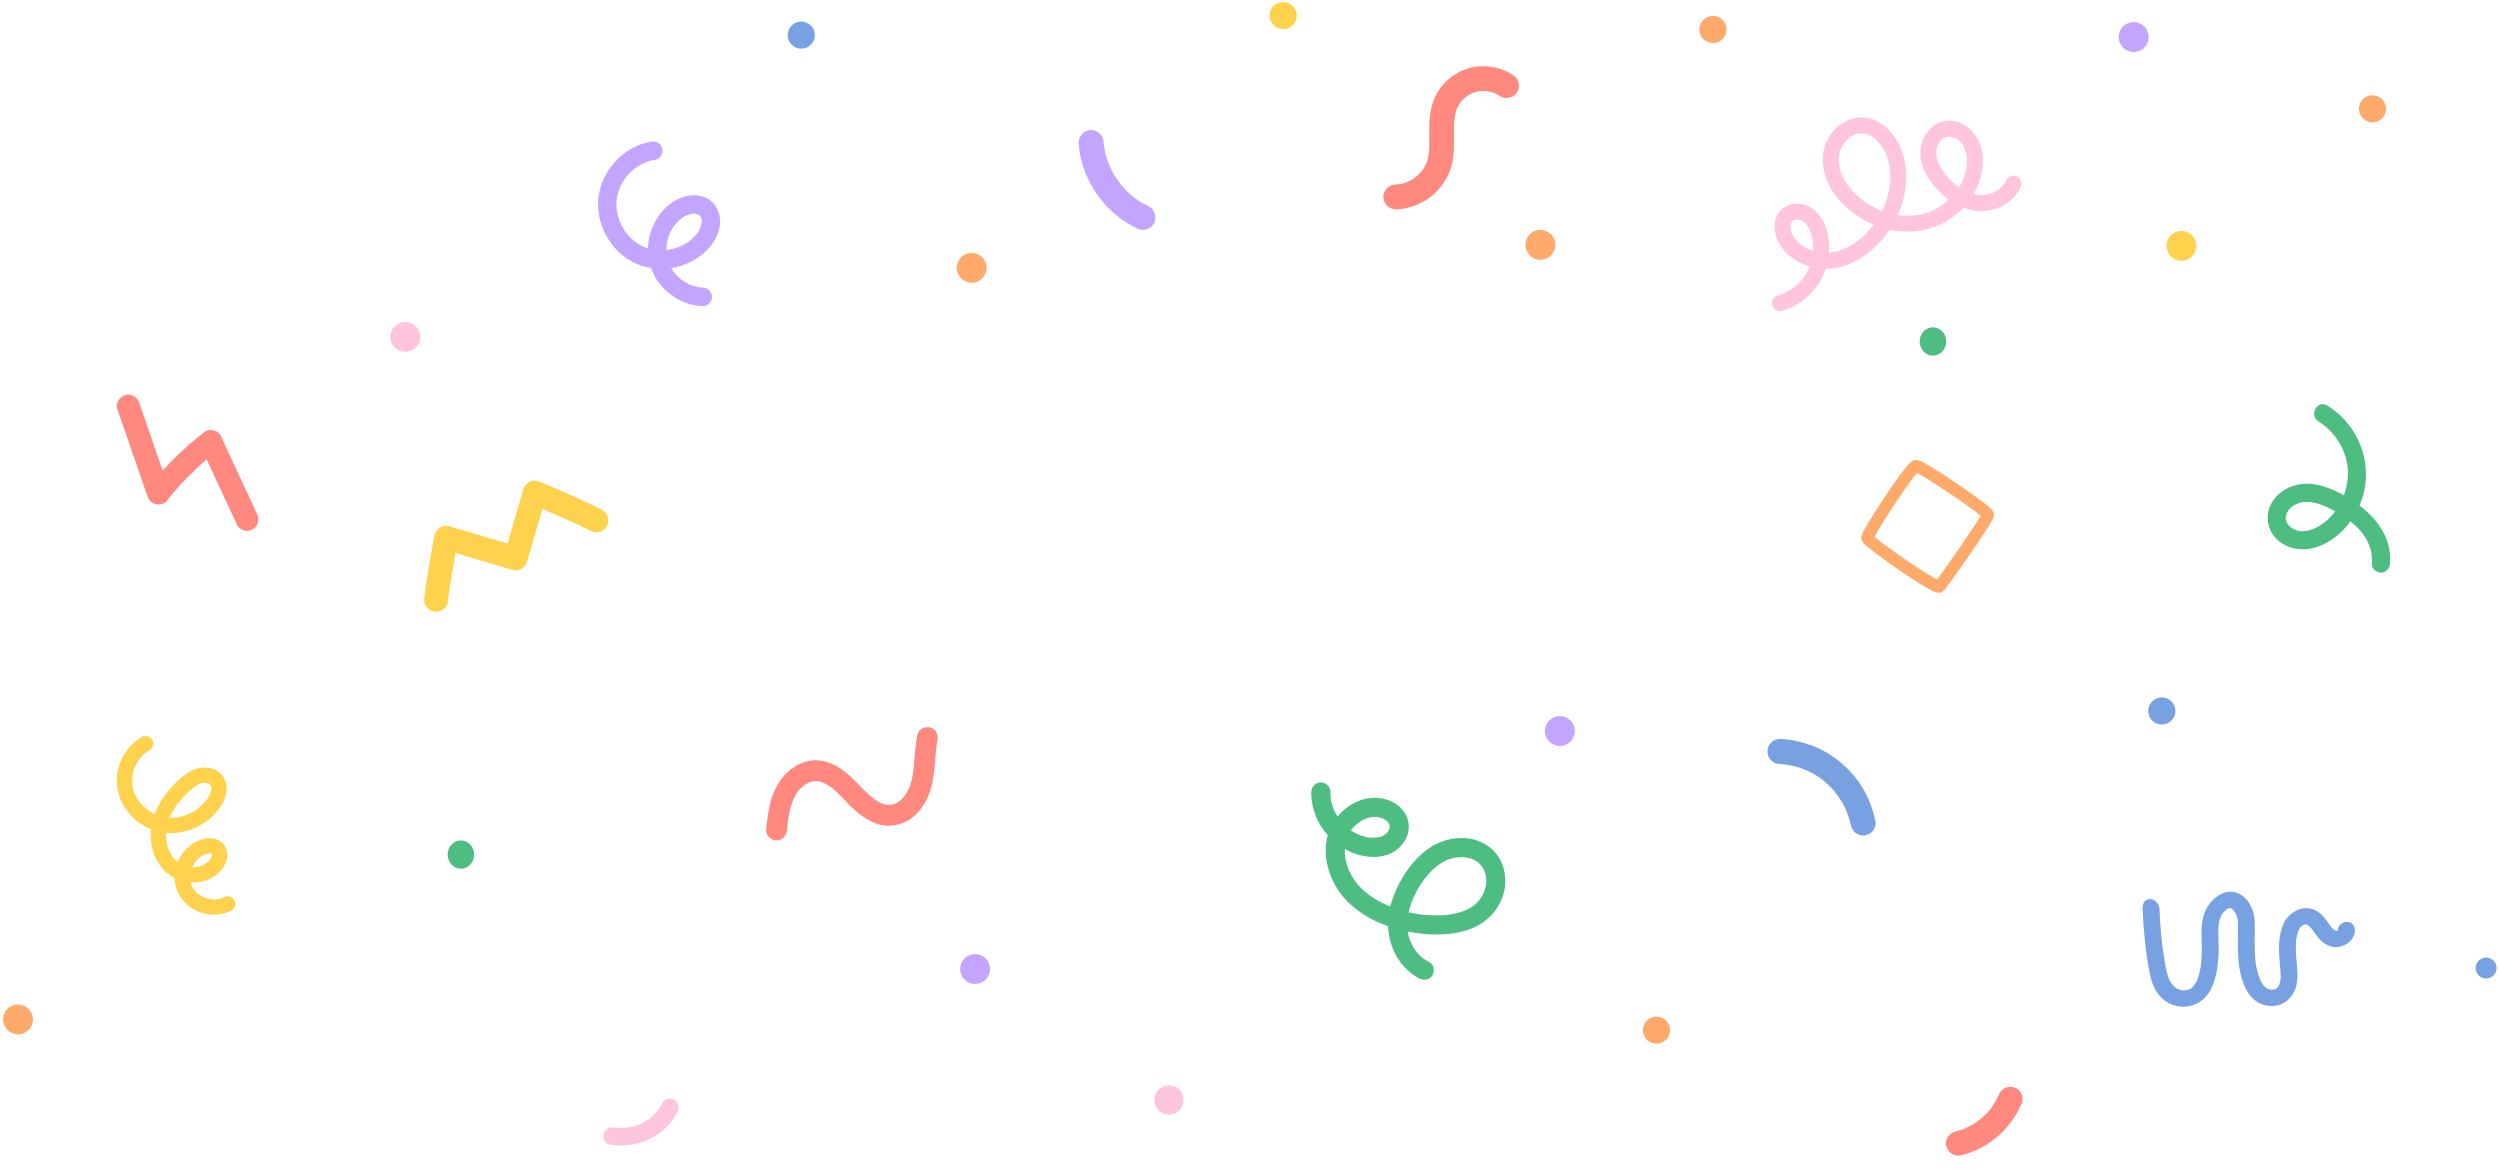 <svg width="1413" height="662" viewBox="0 0 1413 662" fill="none" xmlns="http://www.w3.org/2000/svg">
<path d="M557.095 553.652C560.394 550.356 560.394 545.011 557.095 541.715C553.795 538.418 548.446 538.418 545.146 541.715C541.847 545.011 541.847 550.356 545.146 553.652C548.446 556.949 553.795 556.949 557.095 553.652Z" fill="#A980FF" fill-opacity="0.7"/>
<path d="M1211.92 26.906C1215.22 23.61 1215.22 18.265 1211.92 14.969C1208.62 11.672 1203.27 11.672 1199.97 14.969C1196.67 18.265 1196.67 23.61 1199.97 26.906C1203.27 30.203 1208.62 30.203 1211.92 26.906Z" fill="#A980FF" fill-opacity="0.7"/>
<path d="M813.239 106.899C816.407 103.33 818.737 99.163 820.174 94.501C821.578 89.931 821.798 85.029 821.831 80.838C821.84 79.435 821.822 78.029 821.804 76.624C821.765 73.726 821.726 70.744 821.951 67.816C822.207 65.674 822.616 63.752 823.2 61.986C823.715 60.752 824.344 59.556 825.079 58.418C825.952 57.263 826.936 56.187 828.013 55.204C829.176 54.294 830.413 53.497 831.71 52.827C832.968 52.303 834.275 51.892 835.607 51.609C837.052 51.42 838.522 51.37 839.992 51.456C841.445 51.651 842.87 51.98 844.252 52.435C845.648 53.014 846.973 53.727 848.2 54.553C849.686 55.554 852.053 55.579 853.625 55.09C855.375 54.541 857.035 53.146 857.757 51.621C857.773 51.587 857.791 51.547 857.807 51.512C858.632 49.7 858.774 47.85 858.209 46.284L857.496 44.741L857.429 44.621C856.774 43.612 855.903 42.811 854.846 42.24C850.39 39.256 844.653 37.546 838.676 37.427C833.006 37.315 827.183 38.983 822.279 42.133C817.366 45.283 813.394 49.803 811.089 54.856L811.081 54.872C809.028 59.381 807.99 64.55 807.819 71.14C807.768 73.111 807.794 75.109 807.821 77.041C807.858 79.942 807.899 82.94 807.673 85.872C807.414 88.041 807.003 89.976 806.423 91.735C805.843 93.132 805.126 94.49 804.288 95.783C803.257 97.158 802.08 98.443 800.785 99.614C799.35 100.753 797.809 101.74 796.186 102.568C794.623 103.235 793.015 103.74 791.394 104.08C790.479 104.2 789.563 104.271 788.654 104.286C786.88 104.32 784.936 105.213 783.703 106.567C782.484 107.904 781.752 109.914 781.88 111.562C782.185 115.466 785.286 118.35 789.088 118.28C798.046 118.11 807.076 113.856 813.253 106.901L813.239 106.899Z" fill="#FF5649" fill-opacity="0.7"/>
<path d="M872.556 146.579C877.097 145.508 879.91 140.962 878.838 136.425C877.766 131.888 873.216 129.078 868.674 130.148C864.133 131.219 861.32 135.766 862.392 140.303C863.464 144.84 868.014 147.65 872.556 146.579Z" fill="#FF852B" fill-opacity="0.7"/>
<path d="M236.845 193.63C238.631 189.323 236.584 184.386 232.272 182.602C227.961 180.818 223.019 182.863 221.233 187.17C219.448 191.477 221.495 196.415 225.806 198.199C230.117 199.983 235.059 197.937 236.845 193.63Z" fill="#FFABD1" fill-opacity="0.7"/>
<path d="M882.987 421.527C887.593 420.78 890.721 416.444 889.973 411.842C889.225 407.241 884.885 404.116 880.279 404.863C875.673 405.61 872.546 409.946 873.293 414.547C874.041 419.149 878.381 422.274 882.987 421.527Z" fill="#A980FF" fill-opacity="0.7"/>
<path d="M1238.92 144.906C1242.22 141.61 1242.22 136.265 1238.92 132.969C1235.62 129.672 1230.27 129.672 1226.97 132.969C1223.67 136.265 1223.67 141.61 1226.97 144.906C1230.27 148.203 1235.62 148.203 1238.92 144.906Z" fill="#FFC003" fill-opacity="0.7"/>
<path d="M551.135 159.595C555.674 158.515 558.477 153.962 557.396 149.428C556.315 144.893 551.758 142.092 547.219 143.172C542.68 144.253 539.877 148.805 540.958 153.34C542.039 157.875 546.596 160.675 551.135 159.595Z" fill="#FF852B" fill-opacity="0.7"/>
<path d="M12.135 584.379C16.674 583.299 19.477 578.746 18.396 574.211C17.315 569.677 12.758 566.876 8.219 567.956C3.68 569.037 0.877 573.589 1.958 578.124C3.039 582.659 7.596 585.459 12.135 584.379Z" fill="#FF852B" fill-opacity="0.7"/>
<path d="M403.33 136.721C405.962 132.607 407.281 127.934 406.95 123.902C406.495 118.363 403.525 113.843 399.009 111.813C394.867 109.952 389.85 109.893 385.237 111.652C377.251 114.7 370.72 121.993 367.77 131.165C366.809 134.157 366.302 137.277 366.24 140.394C365.684 140.227 365.135 140.044 364.596 139.844C364.46 139.792 364.323 139.74 364.187 139.687C363.901 139.517 363.667 139.393 363.452 139.354C363.326 139.301 363.202 139.246 363.082 139.187C362.325 138.814 361.571 138.399 360.85 137.954C360.187 137.549 359.554 137.104 358.907 136.643C358.816 136.568 358.725 136.499 358.641 136.437C358.572 136.384 358.504 136.332 358.439 136.28C358.111 136.008 357.789 135.73 357.474 135.446C356.337 134.416 355.242 133.245 354.03 131.767L353.754 131.384C353.504 131.038 353.264 130.685 353.026 130.325C352.558 129.615 352.113 128.873 351.701 128.121C351.363 127.503 351.041 126.868 350.742 126.231C350.736 125.995 350.596 125.747 350.359 125.358C350.219 124.995 350.083 124.628 349.956 124.262C349.391 122.637 348.959 120.969 348.669 119.298C348.65 119.177 348.63 119.059 348.611 118.938C348.611 118.566 348.601 118.271 348.517 118.049C348.501 117.931 348.488 117.813 348.478 117.696C348.413 116.839 348.384 115.979 348.393 115.138C348.4 114.442 348.436 113.745 348.494 113.059C348.591 112.856 348.601 112.571 348.601 112.117C348.663 111.741 348.734 111.368 348.809 110.995C349.118 109.507 349.576 107.99 350.248 106.227L350.437 105.809C350.616 105.423 350.801 105.044 350.992 104.667C351.379 103.915 351.801 103.17 352.247 102.454C352.659 101.79 353.108 101.146 353.543 100.537C353.627 100.436 353.702 100.335 353.77 100.243C353.822 100.174 353.871 100.106 353.923 100.044C354.193 99.713 354.469 99.389 354.748 99.072C355.872 97.8 357.104 96.613 358.41 95.541C358.719 95.338 358.917 95.204 359.03 95.063C359.268 94.89 359.511 94.72 359.752 94.553C360.457 94.072 361.181 93.618 361.903 93.206C362.64 92.784 363.397 92.395 364.154 92.045L364.817 91.767C365.1 91.659 365.382 91.548 365.665 91.45C367.228 90.9 368.878 90.482 370.564 90.21C371.851 90.001 373.141 88.837 373.748 87.79C374.45 86.584 374.655 84.955 374.262 83.732C373.384 81.005 370.97 79.609 367.965 80.096C351.031 82.83 337.59 99.026 338.01 116.201C338.217 124.775 341.544 133.232 347.373 140.014C350.076 143.16 353.393 145.842 356.967 147.774C360.298 149.576 363.901 150.783 367.933 151.44C368.56 153.271 369.356 155.034 370.321 156.695C374.704 164.256 382.309 170.011 390.666 172.091C392.752 172.611 394.948 172.915 397.196 173C397.252 173 397.304 173 397.359 173C398.636 173 399.919 172.434 400.907 171.434C401.924 170.404 402.473 169.056 402.414 167.738C402.284 164.838 400.114 162.653 397.252 162.545C396.826 162.529 396.397 162.506 395.975 162.47C395.867 162.46 395.76 162.451 395.65 162.438C395.575 162.431 395.5 162.421 395.429 162.415C394.587 162.274 393.837 162.117 393.142 161.937C392.323 161.725 391.504 161.466 390.708 161.172C390.581 161.126 390.455 161.077 390.331 161.028C389.977 160.806 389.737 160.665 389.506 160.652C389.395 160.606 389.288 160.56 389.188 160.511C387.813 159.831 386.416 158.971 384.922 157.885L384.519 157.552C384.191 157.274 383.869 156.989 383.557 156.698C382.93 156.113 382.322 155.495 381.757 154.864C381.474 154.547 381.198 154.223 380.929 153.893C380.896 153.844 380.864 153.804 380.838 153.772C380.773 153.687 380.704 153.598 380.682 153.569C380.201 152.899 379.752 152.209 379.343 151.515C384.441 150.73 389.418 148.873 393.743 146.064C397.823 143.415 401.043 140.273 403.314 136.725L403.33 136.721ZM347.883 119.056H347.909C347.909 119.056 347.893 119.056 347.883 119.056ZM363.998 140.413C363.998 140.413 363.969 140.403 363.956 140.397L364.066 140.21C364.057 140.279 364.031 140.345 363.998 140.413ZM390.685 120.171L390.679 120.338C390.666 120.289 390.659 120.233 390.656 120.178C390.666 120.178 390.676 120.174 390.682 120.171H390.685ZM377.563 141.97V141.96C377.563 141.96 377.563 141.967 377.563 141.97ZM390.679 136.414L390.516 136.097C390.611 136.152 390.695 136.237 390.76 136.342C390.731 136.365 390.705 136.391 390.676 136.414H390.679ZM390.234 135.815C389.854 136.012 389.594 136.162 389.47 136.388C389.243 136.548 389.015 136.708 388.785 136.862C388.08 137.333 387.349 137.777 386.605 138.186C385.922 138.562 385.224 138.899 384.512 139.233C384.405 139.275 384.301 139.321 384.204 139.363C384.122 139.399 384.044 139.432 383.966 139.465C383.57 139.619 383.167 139.766 382.764 139.906C381.156 140.459 379.489 140.884 377.81 141.175C377.686 141.195 377.563 141.218 377.442 141.234C377.082 141.237 376.806 141.247 376.591 141.316C376.591 140.381 376.637 139.439 376.731 138.5C376.854 138.059 376.926 137.774 376.877 137.545C376.926 137.28 376.978 137.016 377.036 136.751C377.215 135.907 377.436 135.07 377.689 134.256C377.816 133.844 377.956 133.438 378.102 133.033C378.138 132.928 378.248 132.676 378.339 132.464C378.378 132.372 378.427 132.261 378.463 132.143C378.752 131.518 379.025 130.927 379.34 130.344C379.749 129.586 380.198 128.847 380.669 128.147C380.737 128.046 380.825 127.941 380.912 127.836C381.098 127.611 381.302 127.362 381.439 127.081C381.513 126.986 381.591 126.895 381.669 126.803C382.222 126.146 382.81 125.515 383.411 124.932C383.72 124.635 384.035 124.344 384.35 124.069C384.457 123.974 384.567 123.883 384.678 123.788C385.074 123.569 385.438 123.301 385.789 123.042C386.104 122.813 386.4 122.594 386.702 122.421C386.965 122.271 387.228 122.13 387.495 121.996C387.67 121.95 387.885 121.839 388.19 121.672C388.963 121.381 389.743 121.146 390.51 120.979C390.63 120.953 390.747 120.927 390.867 120.904C391.234 120.913 391.504 120.907 391.706 120.822C391.79 120.812 391.874 120.809 391.959 120.806C392.352 120.796 392.745 120.806 393.125 120.832C393.138 120.832 393.158 120.832 393.184 120.838C393.229 120.845 393.272 120.851 393.294 120.858C393.505 120.9 393.713 120.953 393.915 121.008C394.09 121.152 394.34 121.224 394.633 121.283C394.698 121.325 394.769 121.378 394.838 121.427C394.841 121.427 394.844 121.43 394.847 121.433C394.997 121.59 395.198 121.708 395.4 121.796C395.461 121.855 395.523 121.917 395.582 121.98C395.63 122.032 395.679 122.084 395.728 122.14C395.757 122.172 395.789 122.208 395.819 122.241C395.975 122.503 396.127 122.764 396.277 123.026C396.277 123.032 396.28 123.036 396.283 123.042C396.306 123.111 396.332 123.18 396.352 123.248C396.426 123.49 396.482 123.739 396.537 123.997C396.543 124.105 396.556 124.203 396.569 124.295C396.579 124.367 396.589 124.435 396.592 124.498C396.608 124.88 396.602 125.273 396.579 125.668C396.572 125.743 396.563 125.822 396.553 125.904C396.543 125.979 396.53 126.061 396.524 126.142L396.504 126.24C396.446 126.535 396.387 126.826 396.313 127.117C396.209 127.519 396.088 127.925 395.952 128.324C395.91 128.445 395.867 128.569 395.825 128.687C395.666 128.932 395.559 129.21 395.458 129.458C395.403 129.596 395.354 129.73 395.292 129.844C395.097 130.227 394.883 130.603 394.665 130.966C394.441 131.339 394.204 131.702 393.967 132.042C393.902 132.137 393.83 132.231 393.762 132.326C392.553 133.713 391.397 134.861 390.227 135.825L390.234 135.815Z" fill="#A980FF" fill-opacity="0.7"/>
<path d="M343.157 297.111C344.696 293.677 343.371 289.704 340.144 288.072C331.063 283.487 321.606 279.386 312.437 275.424L308.47 273.706C307.393 273.238 306.319 272.775 305.244 272.312C303.278 271.464 301.218 271.459 299.451 272.291C297.626 273.15 296.279 274.809 295.652 276.961L286.855 307.205L253.567 297.338C252.022 296.88 250.322 297.149 248.779 298.101C247.071 299.152 245.852 300.845 245.528 302.632C243.933 311.348 242.261 320.738 240.807 330.35L240.772 330.587C240.414 332.944 240.047 335.38 239.83 337.808C239.69 339.36 239.715 341.028 240.802 342.709C241.451 343.713 242.444 344.572 243.517 345.113C244.062 345.389 244.634 345.58 245.189 345.669C247.139 345.971 249.331 345.392 250.91 344.153C252.214 343.131 252.975 341.787 253.112 340.254C253.491 335.998 254.219 331.681 254.924 327.502L255.3 325.242C255.954 321.305 256.657 317.199 257.478 312.55L290.023 322.196C291.669 322.684 293.965 322.08 295.147 321.237C296.574 320.22 297.492 318.873 298.04 316.999L306.59 287.598C313.766 290.726 319.997 293.514 325.822 296.201C328.267 297.328 331.098 298.644 333.877 300.049C333.942 300.082 334.011 300.114 334.076 300.147C335.689 300.961 337.649 301.062 339.452 300.421C341.154 299.818 342.47 298.643 343.16 297.106L343.157 297.111Z" fill="#FFC003" fill-opacity="0.7"/>
<path d="M1004.72 431.673C1002.9 431.578 1001.22 430.093 1000.18 428.704C999.053 427.192 998.817 425.212 999.073 423.395C999.325 421.647 1000.61 419.837 1002.04 418.857C1003.74 417.696 1005.38 417.643 1007.35 417.745C1013.2 418.057 1018.84 419.44 1024.32 421.491C1033.72 425 1041.86 431.183 1048.23 438.879C1054.36 446.291 1058.17 455.186 1060.11 464.551C1060.48 466.369 1059.49 468.397 1058.39 469.784C1057.24 471.235 1055.42 471.972 1053.63 472.196C1051.85 472.423 1049.73 471.639 1048.4 470.481C1046.89 469.168 1046.38 467.603 1045.99 465.716C1045.68 464.233 1046.39 467.37 1046.03 465.902C1045.98 465.701 1045.93 465.5 1045.88 465.303C1045.74 464.768 1045.6 464.239 1045.45 463.71C1045.13 462.586 1044.77 461.476 1044.37 460.377C1044 459.343 1043.59 458.324 1043.15 457.317C1042.92 456.813 1042.7 456.313 1042.46 455.819C1042.35 455.58 1041.78 454.461 1042.32 455.518C1042.8 456.458 1042.46 455.788 1042.35 455.594C1041.37 453.779 1040.32 452.012 1039.14 450.312C1038.56 449.464 1037.95 448.639 1037.31 447.825C1037.01 447.446 1036.71 447.076 1036.4 446.704C1036.22 446.492 1035.11 445.21 1035.92 446.135C1036.72 447.039 1035.45 445.64 1035.26 445.448C1034.93 445.102 1034.59 444.759 1034.25 444.42C1033.57 443.746 1032.86 443.09 1032.14 442.46C1031.3 441.726 1030.43 441.023 1029.55 440.345C1029.13 440.027 1028.7 439.716 1028.28 439.409C1028.01 439.219 1026.64 438.276 1027.55 438.897C1028.51 439.553 1027.39 438.806 1027.17 438.673C1026.98 438.554 1026.79 438.435 1026.6 438.32C1026.15 438.048 1025.69 437.783 1025.23 437.526C1024.31 437.013 1023.38 436.523 1022.43 436.065C1021.35 435.543 1020.25 435.056 1019.13 434.614C1018.72 434.448 1018.29 434.285 1017.87 434.131C1017.37 433.945 1015.44 433.476 1017.54 433.995C1015.42 433.472 1013.36 432.804 1011.2 432.41C1009.05 432.017 1006.89 431.774 1004.71 431.659L1004.72 431.673Z" fill="#3F79D5" fill-opacity="0.7"/>
<path d="M444.802 469.087C444.938 467.807 445.073 466.523 445.226 465.243C445.301 464.601 445.39 463.963 445.465 463.321C445.251 465.083 445.415 463.713 445.468 463.353C445.525 462.972 445.582 462.586 445.646 462.205C446.077 459.548 446.64 456.902 447.466 454.338C447.662 453.732 447.873 453.129 448.097 452.53C448.186 452.298 448.311 452.052 448.375 451.817C447.99 453.193 448.122 452.409 448.307 451.992C448.806 450.89 449.361 449.82 449.999 448.796C450.287 448.333 450.59 447.88 450.904 447.438C451.21 447.01 451.897 446.518 450.772 447.584C450.921 447.445 451.057 447.231 451.185 447.078C451.954 446.161 452.788 445.298 453.685 444.506C453.888 444.328 454.099 444.161 454.305 443.982C454.896 443.465 453.062 444.87 454.006 444.211C454.444 443.904 454.879 443.594 455.335 443.312C455.787 443.034 456.25 442.77 456.724 442.527C456.912 442.431 457.105 442.345 457.294 442.249C458.205 441.786 455.858 442.777 457.351 442.242C458.302 441.9 459.267 441.679 460.257 441.493C461.041 441.351 458.636 441.614 459.798 441.572C460.065 441.561 460.332 441.536 460.599 441.529C461.208 441.511 461.81 441.557 462.419 441.582C463.648 441.632 460.948 441.311 462.152 441.54C462.366 441.579 462.579 441.614 462.79 441.661C463.317 441.771 463.84 441.91 464.357 442.067C464.877 442.228 465.372 442.438 465.885 442.613C464.022 441.978 466.091 442.745 466.551 442.991C467.534 443.512 468.478 444.104 469.39 444.738C469.767 445.002 471.27 446.236 469.835 445.031C470.362 445.473 470.903 445.894 471.423 446.343C475.024 449.449 478.08 453.097 481.514 456.374C485.543 460.215 490.013 463.56 495.281 465.471C500.78 467.468 506.775 466.944 511.986 464.402C516.459 462.219 520.085 458.222 522.603 453.999C525.841 448.568 527.152 442.581 527.925 436.379C528.313 433.259 528.513 430.121 528.765 426.99C528.897 425.357 529.043 423.724 529.236 422.094C529.26 421.873 529.264 421.509 529.335 421.281C529.214 422.172 529.2 422.29 529.293 421.634C529.332 421.363 529.374 421.095 529.417 420.824C529.549 420.015 529.699 419.212 529.862 418.41C530.482 415.397 528.99 411.891 525.749 411.153C522.806 410.483 519.163 412.041 518.5 415.272C517.264 421.291 517.026 427.429 516.449 433.527C516.384 434.204 516.317 434.885 516.238 435.563C516.206 435.834 516.174 436.105 516.142 436.376C515.978 437.806 516.356 435.007 516.135 436.426C515.904 437.906 515.647 439.382 515.298 440.841C515.059 441.843 514.778 442.83 514.443 443.804C514.272 444.307 514.076 444.799 513.888 445.295C513.606 446.033 514.532 443.868 514.048 444.917C513.913 445.205 513.784 445.498 513.645 445.787C513.182 446.746 512.669 447.68 512.103 448.579C511.822 449.025 511.526 449.467 511.22 449.895C510.97 450.244 510.219 451.036 511.384 449.706C511.177 449.941 510.988 450.191 510.785 450.43C510.112 451.211 509.389 451.945 508.613 452.619C508.26 452.926 507.405 453.411 508.858 452.466C508.691 452.573 508.531 452.708 508.37 452.826C507.879 453.176 507.369 453.5 506.842 453.792C506.404 454.035 505.934 454.22 505.499 454.463C507.106 453.561 505.82 454.313 505.218 454.495C504.734 454.641 504.242 454.766 503.744 454.862C503.548 454.902 503.33 454.916 503.138 454.966C505.008 454.495 503.647 454.884 503.063 454.905C502.504 454.927 501.941 454.916 501.382 454.873C501.161 454.855 500.94 454.82 500.72 454.809C502.504 454.902 501.446 454.905 500.976 454.809C499.893 454.591 498.864 454.053 497.795 453.846C498.059 453.957 498.322 454.067 498.582 454.181C498.376 454.092 498.173 453.996 497.97 453.899C497.767 453.803 497.564 453.703 497.361 453.6C496.851 453.34 496.353 453.061 495.865 452.769C495.37 452.473 494.882 452.159 494.404 451.835C494.116 451.639 493.827 451.435 493.546 451.232C493.143 450.94 492.588 450.237 493.614 451.303C492.809 450.465 491.765 449.784 490.9 449C489.934 448.122 489.001 447.21 488.086 446.279C484.584 442.72 481.268 439.075 477.308 436.012C472.834 432.553 467.801 430.135 462.091 429.757C456.571 429.394 451.246 431.551 446.946 434.878C441.903 438.779 438.58 444.161 436.468 450.119C434.313 456.192 433.689 462.722 433.016 469.094C432.867 470.503 433.782 472.304 434.744 473.267C435.766 474.29 437.443 475.06 438.911 474.996C442.384 474.839 444.453 472.397 444.802 469.098V469.087Z" fill="#FF5649" fill-opacity="0.7"/>
<path d="M746.448 442.2C743.439 442.369 741.209 444.657 741.14 447.644C740.98 454.825 743.234 462.149 747.493 468.271C748.413 469.596 749.405 470.851 750.462 472.034C746.518 485.853 752.829 501.094 762.247 510.167C768.901 516.575 776.775 520.745 784.469 523.448C784.501 524.391 784.573 525.316 784.685 526.226C785.669 534.165 788.84 541.233 793.853 546.669C796.285 549.307 799.224 551.526 802.349 553.087C802.71 553.266 803.094 553.41 803.491 553.514C805.761 554.11 808.48 553.444 809.719 551.072C810.432 549.705 810.572 548.012 810.097 546.542C809.684 545.269 808.83 544.259 807.693 543.692C806.421 543.057 805.281 542.283 804.078 541.468C804.055 541.448 804.031 541.431 804.008 541.411L803.822 541.256C803.556 541.03 803.294 540.799 803.038 540.562C802.504 540.071 801.974 539.539 801.465 538.981C801.229 538.721 801 538.459 800.773 538.19C800.741 538.15 800.631 538.015 800.518 537.879C800.493 537.852 800.47 537.821 800.446 537.79C800.387 537.703 800.322 537.615 800.261 537.536C800.164 537.408 800.074 537.289 800.049 537.25C799.823 536.925 799.6 536.598 799.387 536.262C798.686 535.169 798.043 533.988 797.419 532.642C797.354 532.309 797.263 531.995 797.067 531.781C796.986 531.565 796.909 531.347 796.831 531.128C796.585 530.42 796.356 529.687 796.159 528.952C795.975 528.267 795.812 527.562 795.674 526.86C795.651 526.734 795.627 526.607 795.604 526.481C798.273 527.015 800.818 527.4 803.168 527.678C809.056 528.367 814.613 528.382 819.685 527.728C827.004 526.783 832.812 524.857 837.446 521.834C843.294 518.018 847.492 512.513 849.588 505.907C851.608 499.535 851.103 492.459 848.208 486.485C845.412 480.726 839.861 476.288 833.315 474.57C833.223 474.545 833.133 474.522 833.04 474.497C826.172 472.782 818.653 473.665 811.872 476.988C806.672 479.533 801.674 483.742 797.414 489.161C793.133 494.602 789.767 500.652 787.397 507.14C786.75 508.917 786.206 510.664 785.774 512.377C785.555 512.174 785.228 512.084 784.879 512.035C784.726 511.97 784.576 511.906 784.424 511.838C782.902 511.173 781.41 510.448 779.984 509.685C778.518 508.9 777.105 508.062 775.778 507.193C775.11 506.756 774.458 506.309 773.845 505.865C773.804 505.833 773.744 505.778 773.672 505.716C773.545 505.605 773.43 505.504 773.322 505.416C773.18 505.283 773.002 505.162 772.817 505.085C772.706 504.996 772.591 504.905 772.481 504.813C771.233 503.791 770.054 502.71 768.971 501.598C768.436 501.047 767.915 500.482 767.423 499.914C767.173 499.625 766.93 499.335 766.688 499.041L766.421 498.709C765.361 497.256 764.477 495.884 763.725 494.512C763.349 493.829 762.986 493.118 762.649 492.392L762.399 491.845C762.35 491.737 762.298 491.649 762.241 491.57C762.21 491.474 762.179 491.377 762.151 491.292C762.105 491.145 762.061 491.003 762.017 490.885C761.438 489.342 760.974 487.773 760.633 486.214C760.549 485.831 760.473 485.447 760.4 485.063L760.343 484.74C760.325 484.282 760.27 483.829 760.219 483.391C760.169 482.974 760.125 482.577 760.107 482.187C760.071 481.416 760.067 480.637 760.096 479.866C760.098 479.859 760.099 479.856 760.097 479.848C761.681 480.752 763.333 481.544 765.041 482.215C771.461 484.736 781.512 485.878 788.716 480.797C792.756 477.947 795.428 473.881 796.052 469.642C796.749 464.909 795.299 460.38 791.968 456.89C786.795 451.469 777.919 449.507 769.877 452.003C764.516 453.668 759.59 457.075 755.963 461.498C755.323 460.481 754.738 459.429 754.226 458.359C754.169 458.238 754.113 458.114 754.06 457.99C753.983 457.811 753.903 457.631 753.818 457.456L753.739 457.258C753.468 456.564 753.223 455.849 753.004 455.133C752.799 454.456 752.615 453.767 752.464 453.087C752.387 452.745 752.315 452.4 752.25 452.054L752.178 451.653C752.178 451.653 752.175 451.624 752.172 451.609C752.163 451.483 752.147 451.355 752.13 451.23C752.11 451.076 752.091 450.933 752.085 450.889C752.049 450.54 752.025 450.186 752.004 449.834C751.963 449.126 751.952 448.387 751.969 447.578C752 446.191 751.391 444.789 750.294 443.73C749.214 442.689 747.819 442.135 746.456 442.212L746.448 442.2ZM797.021 532.863C796.949 532.936 796.854 532.999 796.737 533.039C796.719 532.999 796.698 532.958 796.68 532.918L797.018 532.858L797.021 532.863ZM797.728 510.256C797.916 509.728 798.116 509.207 798.32 508.687C798.447 508.406 798.538 508.196 798.594 508.034C798.692 507.812 798.79 507.586 798.89 507.365C799.464 506.096 800.086 504.833 800.747 503.612C802.015 501.266 803.485 498.973 805.228 496.61L805.336 496.468C805.547 496.205 805.758 495.942 805.975 495.684C806.453 495.102 806.951 494.528 807.454 493.977C808.38 492.957 809.351 491.984 810.33 491.09C810.809 490.653 811.301 490.223 811.795 489.815C811.935 489.7 812.078 489.585 812.222 489.47L812.338 489.377C812.369 489.354 812.4 489.33 812.435 489.307L812.655 489.142C813.753 488.347 814.877 487.627 816.003 487.009C816.542 486.712 817.09 486.431 817.631 486.18C817.752 486.123 817.872 486.07 817.996 486.017C818.036 486 818.079 485.983 818.12 485.962L818.519 485.808C819.684 485.374 820.869 485.034 822.036 484.795C822.227 484.757 822.417 484.722 822.609 484.691C822.668 484.685 822.723 484.675 822.782 484.669C822.852 484.659 822.921 484.649 822.987 484.642C823.888 484.542 824.782 484.486 825.643 484.472C826.387 484.458 827.135 484.481 827.862 484.534C827.98 484.544 828.266 484.587 828.572 484.65L829.346 484.803L829.36 484.75C829.919 484.862 830.475 484.997 831.008 485.151C831.315 485.239 831.619 485.336 831.917 485.44L832.115 485.509C832.364 485.642 832.613 485.771 832.862 485.903C833.685 486.332 834.464 486.738 835.217 487.244C835.414 487.409 835.61 487.581 835.802 487.755C836.239 488.153 836.657 488.585 837.052 489.035C837.088 489.076 837.179 489.189 837.267 489.297C837.305 489.342 837.348 489.396 837.397 489.451C837.438 489.508 837.472 489.556 837.488 489.578C837.821 490.062 838.134 490.569 838.417 491.085C838.551 491.329 838.677 491.578 838.799 491.826L838.838 491.907C838.906 492.095 838.974 492.283 839.045 492.471C839.176 492.821 839.299 493.15 839.399 493.484C839.559 494.022 839.696 494.578 839.804 495.137C839.829 495.257 839.847 495.379 839.867 495.504C839.876 495.553 839.884 495.604 839.892 495.652C839.894 495.674 839.896 495.692 839.897 495.714L839.927 495.98C840.035 497.173 840.037 498.394 839.929 499.612C839.928 499.643 839.923 499.677 839.92 499.716C839.885 499.944 839.85 500.171 839.808 500.398C839.685 501.07 839.525 501.746 839.34 502.412C839.173 503.006 838.977 503.605 838.755 504.195C838.743 504.227 838.731 504.259 838.715 504.291L838.643 504.445C838.535 504.682 838.43 504.917 838.316 505.152C837.737 506.331 837.059 507.455 836.308 508.493C836.307 508.496 836.306 508.5 836.302 508.502L836.168 508.662C836.033 508.824 835.9 508.984 835.762 509.143C835.327 509.641 834.856 510.126 834.368 510.592C833.944 510.994 833.497 511.39 833.034 511.764L832.833 511.906C832.651 512.035 832.47 512.168 832.285 512.293C831.303 512.959 830.237 513.578 829.121 514.131C828.853 514.262 828.585 514.39 828.312 514.513L828.256 514.537C827.967 514.641 827.679 514.753 827.39 514.869C827.085 514.99 826.78 515.112 826.469 515.218C824.078 516.041 821.643 516.517 819.346 516.926C819.265 516.94 819.192 516.949 819.133 516.958C818.825 516.998 818.518 517.031 818.208 517.066C817.534 517.137 816.834 517.201 816.127 517.249C814.893 517.332 813.615 517.382 812.324 517.39C809.956 517.409 807.495 517.297 805.005 517.065C804.456 517.012 803.904 516.956 803.357 516.894L803.202 516.874C802.99 516.847 802.778 516.82 802.566 516.789C800.964 516.563 799.338 516.278 797.739 515.946C797.202 515.833 796.669 515.718 796.134 515.596C796.552 513.844 797.088 512.059 797.732 510.264L797.728 510.256ZM784.678 512.421L784.633 512.785C784.585 512.765 784.54 512.746 784.493 512.723C784.536 512.6 784.602 512.497 784.679 512.418L784.678 512.421ZM772.277 505.605C772.314 505.558 772.356 505.52 772.4 505.485L772.417 505.773C772.361 505.73 772.306 505.683 772.25 505.64C772.26 505.629 772.263 505.616 772.273 505.604L772.277 505.605ZM762.253 492.051C762.223 492.248 762.113 492.464 761.879 492.601C761.879 492.601 761.875 492.6 761.871 492.602C761.842 492.538 761.813 492.474 761.783 492.413L762.253 492.051ZM781.055 472.981C781.055 472.981 781.059 472.964 781.065 472.955L781.074 472.989L781.054 472.984L781.055 472.981ZM781.931 473.126L781.868 472.933C781.913 472.976 781.947 473.038 781.981 473.097C781.964 473.106 781.946 473.12 781.93 473.129L781.931 473.126ZM779.108 461.074C779.105 461.112 779.098 461.152 779.088 461.189L779.081 461.07C779.081 461.07 779.097 461.074 779.107 461.077L779.108 461.074ZM770.832 462.302L770.9 462.599C770.836 462.53 770.784 462.445 770.747 462.343C770.776 462.33 770.804 462.316 770.832 462.302ZM763.935 468.805L764.274 468.391C764.443 468.191 764.61 467.991 764.785 467.796C765.256 467.269 765.754 466.762 766.266 466.284C766.523 466.044 766.784 465.808 767.052 465.581C767.157 465.492 767.262 465.403 767.37 465.315C767.585 465.173 767.795 465.033 768.009 464.891C769.018 464.222 769.971 463.587 771.03 463.076L771.175 463.008C771.485 462.933 771.773 462.85 771.976 462.684C772.015 462.669 772.051 462.654 772.09 462.639C772.777 462.398 773.48 462.19 774.185 462.028C774.517 461.949 774.854 461.882 775.188 461.821C775.195 461.823 775.199 461.82 775.203 461.818C775.225 461.817 775.248 461.812 775.269 461.811C776.005 461.735 776.736 461.7 777.445 461.713C777.643 461.715 777.843 461.722 778.042 461.732C778.27 461.823 778.557 461.835 778.894 461.821C779.572 461.949 780.157 462.096 780.707 462.269C780.845 462.312 780.983 462.366 781.119 462.415C781.219 462.452 781.318 462.493 781.419 462.526C781.429 462.529 781.436 462.531 781.445 462.536C781.517 462.57 781.593 462.604 781.665 462.64C782.283 462.944 782.875 463.294 783.429 463.68C783.455 463.705 783.478 463.725 783.498 463.741C783.747 463.955 783.983 464.176 784.2 464.4C784.332 464.533 784.451 464.674 784.574 464.813C784.587 464.83 784.604 464.845 784.617 464.863C784.65 464.914 784.686 464.966 784.719 465.014C784.766 465.079 784.812 465.148 784.854 465.215C784.958 465.388 785.053 465.565 785.145 465.741C785.167 465.804 785.193 465.867 785.222 465.931C785.238 465.967 785.251 465.999 785.256 466.018C785.315 466.2 785.358 466.385 785.402 466.57C785.402 466.732 785.419 466.896 785.437 467.057C785.444 467.136 785.457 467.211 785.458 467.26C785.457 467.331 785.457 467.398 785.453 467.468C785.389 467.699 785.345 467.907 785.348 468.099C785.338 468.135 785.329 468.168 785.32 468.204C785.262 468.426 785.189 468.648 785.112 468.875C785.075 468.947 785.039 469.019 785.005 469.092C784.959 469.189 784.912 469.286 784.859 469.379C784.75 469.58 784.625 469.77 784.5 469.964C784.428 470.076 784.357 470.185 784.289 470.298C784.256 470.339 784.229 470.378 784.194 470.415C783.951 470.694 783.697 470.957 783.443 471.198C783.344 471.292 783.24 471.389 783.135 471.481C782.832 471.621 782.409 471.885 781.726 472.311C781.49 472.458 781.29 472.583 781.202 472.634L780.952 472.724C780.562 472.862 780.142 472.989 779.705 473.101C779.337 473.195 778.953 473.282 778.566 473.354C778.525 473.361 778.48 473.37 778.435 473.38C778.384 473.384 778.337 473.389 778.297 473.393C777.478 473.475 776.629 473.511 775.772 473.495C775.374 473.486 774.975 473.469 774.575 473.442C774.481 473.435 774.384 473.427 774.291 473.417C774.221 473.413 774.149 473.405 774.079 473.4C773.822 473.354 773.567 473.312 773.308 473.272C772.809 473.191 772.336 473.116 771.865 473.01C771.186 472.857 770.502 472.67 769.82 472.459C769.483 472.353 769.15 472.244 768.817 472.125C768.651 472.067 768.486 472.006 768.322 471.946C768.273 471.929 768.18 471.891 768.088 471.852C768.062 471.842 768.04 471.833 768.015 471.819C767.85 471.747 767.685 471.672 767.637 471.652C767.318 471.505 766.996 471.353 766.684 471.193C766.015 470.855 765.353 470.49 764.714 470.103C764.316 469.864 763.922 469.612 763.536 469.355C763.664 469.165 763.794 468.98 763.927 468.796L763.935 468.805Z" fill="#04A14D" fill-opacity="0.7"/>
<path d="M609.648 81.393C609.335 77.432 611.92 74.156 615.829 73.509C619.493 72.903 623.411 75.999 623.704 79.693C623.858 81.665 624.122 83.623 624.515 85.561C624.601 85.998 624.696 86.433 624.795 86.868C624.857 87.141 625.147 88.297 624.839 87.091C624.564 86.01 624.74 86.712 624.806 86.939C625.065 87.861 625.33 88.775 625.631 89.682C626.152 91.254 626.755 92.8 627.423 94.312C627.785 95.128 628.166 95.935 628.57 96.731C628.77 97.13 628.984 97.521 629.188 97.92C629.755 99.01 628.428 96.615 629.052 97.674C630.772 100.591 632.701 103.362 634.921 105.921C635.257 106.305 635.593 106.689 635.94 107.062C636.07 107.202 636.206 107.335 636.331 107.484C636.393 107.558 635.202 106.331 635.74 106.867C636.327 107.453 636.909 108.039 637.516 108.606C638.772 109.778 640.09 110.889 641.457 111.926C642.117 112.428 642.789 112.909 643.471 113.376C643.84 113.626 644.21 113.872 644.585 114.114C644.826 114.268 645.993 114.993 644.935 114.345C643.87 113.691 645.319 114.554 645.639 114.732C645.974 114.916 646.31 115.101 646.647 115.277C647.38 115.664 648.122 116.027 648.874 116.378C652.464 118.056 653.89 122.098 652.467 125.73C651.091 129.247 646.478 130.897 643.123 129.328C639.011 127.407 635.067 124.975 631.522 122.135C619.208 112.262 610.887 97.173 609.642 81.379L609.648 81.393Z" fill="#A980FF" fill-opacity="0.7"/>
<path d="M1087.3 77.91C1085.25 82.465 1084.87 87.474 1086.2 92.395C1087.35 96.603 1089.65 100.778 1093.24 105.157C1095.67 108.118 1098.47 110.745 1101.46 112.892C1100.79 113.522 1100.09 114.13 1099.37 114.707C1099.17 114.77 1098.99 114.948 1098.73 115.21C1098.44 115.419 1098.16 115.623 1097.87 115.822C1097.06 116.384 1096.21 116.921 1095.37 117.415C1094.64 117.836 1093.9 118.237 1093.16 118.605C1092.75 118.807 1092.34 119.002 1091.92 119.192C1091.8 119.244 1091.68 119.297 1091.56 119.35L1091.3 119.466C1091.25 119.485 1091.2 119.506 1091.15 119.524C1089.46 120.191 1087.68 120.734 1085.88 121.138C1085.07 121.318 1084.25 121.478 1083.42 121.606C1083.23 121.589 1083.03 121.628 1082.78 121.68C1082.73 121.691 1082.68 121.701 1082.65 121.707C1082.1 121.768 1081.54 121.816 1080.99 121.855C1079.12 121.983 1077.21 121.983 1075.3 121.851C1074.83 121.817 1074.35 121.777 1073.88 121.729L1073.5 121.687C1073.5 121.687 1073.47 121.684 1073.46 121.683C1073.17 121.639 1072.87 121.595 1072.57 121.547C1073.33 119.879 1074.01 118.177 1074.61 116.442C1077.41 108.341 1078.13 99.836 1076.68 91.84C1074.86 81.855 1069.36 73.359 1061.96 69.118C1057.58 66.606 1052.55 65.799 1047.82 66.849C1044.05 67.684 1040.32 69.838 1037.32 72.915C1034.41 75.902 1032.26 79.605 1031.1 83.618C1029.94 87.606 1029.9 92.203 1030.97 96.915C1032.78 104.828 1037.84 112.551 1045.23 118.656C1049.47 122.164 1054.11 124.982 1058.98 127.021C1058.88 127.136 1058.77 127.305 1058.61 127.543C1058.32 127.918 1058.01 128.292 1057.71 128.66C1057.08 129.425 1056.42 130.175 1055.75 130.892C1054.38 132.364 1052.93 133.745 1051.45 134.999C1051.07 135.319 1050.69 135.631 1050.3 135.938L1050.25 135.984C1050.21 136.011 1050.16 136.053 1050.11 136.095C1049.98 136.189 1049.85 136.284 1049.73 136.378C1048.93 136.964 1048.11 137.519 1047.29 138.033C1045.76 138.998 1044.07 139.892 1042.12 140.768C1042.11 140.769 1042.1 140.774 1042.1 140.777L1041.9 140.855C1041.75 140.91 1041.61 140.968 1041.47 141.022C1041.02 141.193 1040.55 141.355 1040.09 141.504C1039.17 141.808 1038.22 142.069 1037.29 142.284C1036.82 142.394 1036.34 142.493 1035.86 142.577C1035.72 142.605 1035.59 142.624 1035.45 142.648L1035.18 142.695C1034.73 142.741 1034.24 142.789 1033.72 142.824C1034.07 138.127 1033.54 133.424 1032.09 129.093C1030.73 125.016 1028.02 119.59 1022.81 116.88C1018.87 114.833 1012.93 114.124 1008.53 117.154C1006.04 118.875 1004.3 121.294 1003.5 124.154C1002.83 126.548 1002.83 129.35 1003.51 132.255C1004.51 136.526 1007.2 140.842 1010.89 144.093C1014.34 147.131 1018.43 149.322 1022.86 150.581C1022.85 150.627 1022.83 150.671 1022.81 150.717L1022.74 150.928C1022.74 150.928 1022.73 150.937 1022.73 150.943C1022.33 151.824 1021.9 152.765 1021.4 153.662C1020.91 154.544 1020.38 155.416 1019.8 156.252C1019.66 156.462 1019.51 156.669 1019.37 156.87L1019.22 157.075C1019.19 157.116 1019.15 157.163 1019.11 157.22C1019.1 157.243 1019.08 157.261 1019.08 157.268L1019.08 157.273C1019.06 157.296 1019.05 157.322 1019.04 157.347C1018.92 157.485 1018.76 157.67 1018.54 157.919L1018.42 158.048C1017.11 159.587 1015.63 161.011 1014.05 162.28L1013.85 162.437C1013.81 162.465 1013.77 162.496 1013.72 162.537C1013.69 162.564 1013.67 162.58 1013.66 162.588L1013.66 162.593C1013.66 162.593 1013.65 162.601 1013.64 162.606C1013.56 162.656 1013.48 162.706 1013.42 162.75C1013 163.046 1012.58 163.335 1012.16 163.607C1011.37 164.111 1010.56 164.587 1009.74 165.018C1009.29 165.255 1008.84 165.485 1008.38 165.697C1008.15 165.804 1007.92 165.91 1007.69 166.011L1007.45 166.112C1007.42 166.128 1007.38 166.144 1007.33 166.165C1007.27 166.191 1007.24 166.205 1007.22 166.21L1007.22 166.219C1007.18 166.245 1007.13 166.271 1007.09 166.303C1006.95 166.349 1006.8 166.393 1006.67 166.427C1006.51 166.471 1006.36 166.516 1006.23 166.562C1005.79 166.713 1005.31 166.866 1004.77 167.023C1003.58 167.374 1002.56 168.223 1001.96 169.349C1001.41 170.377 1001.29 171.518 1001.63 172.568C1002.35 174.846 1004.62 176.229 1006.8 175.791C1006.92 175.768 1007.04 175.738 1007.16 175.703C1016.82 172.851 1024.98 166.232 1029.53 157.542C1030.49 155.709 1031.3 153.799 1031.94 151.839C1033.65 151.839 1035.39 151.713 1037.12 151.453C1045.44 150.215 1053.91 145.59 1060.99 138.438C1063.57 135.826 1065.92 132.937 1067.97 129.843C1068.46 129.944 1068.95 130.038 1069.43 130.127C1078.79 131.802 1088.04 130.759 1096.19 127.107C1101.26 124.835 1105.89 121.488 1109.75 117.363C1113.03 118.59 1116.37 119.237 1119.62 119.259C1124.29 119.291 1129.04 118.015 1133 115.664C1137.11 113.23 1140.27 109.753 1141.9 105.873C1142.29 104.957 1142.67 103.866 1142.31 102.526C1142 101.385 1141.14 100.282 1140.18 99.787C1139.01 99.185 1137.44 99.095 1136.19 99.55C1135.16 99.922 1134.41 100.61 1134.02 101.539C1133.67 102.382 1133.25 103.171 1132.8 103.883C1132.7 104.038 1132.6 104.191 1132.49 104.341C1132.26 104.56 1132.09 104.725 1132.02 104.898C1131.91 105.038 1131.8 105.175 1131.68 105.302C1131.39 105.62 1131.07 105.93 1130.74 106.231C1130.64 106.33 1130.51 106.424 1130.38 106.519C1130.16 106.68 1129.92 106.864 1129.72 107.079C1129.57 107.184 1129.42 107.289 1129.27 107.389C1128.87 107.652 1128.45 107.903 1128.02 108.141C1127.66 108.343 1127.29 108.532 1126.92 108.709C1126.8 108.768 1126.67 108.825 1126.54 108.883L1126.37 108.961C1125.58 109.246 1124.64 109.566 1123.67 109.798C1123.3 109.887 1122.93 109.967 1122.56 110.032C1122.34 109.961 1122.09 110.034 1121.77 110.147C1120.85 110.237 1119.92 110.269 1119.01 110.237C1118.68 110.225 1118.35 110.199 1118.02 110.173L1117.75 110.153C1117.75 110.153 1117.75 110.153 1117.75 110.153L1117.42 110.101C1117.26 110.076 1117.1 110.05 1116.94 110.025C1116.45 109.937 1115.96 109.832 1115.47 109.712C1120.22 101.594 1121.83 92.254 1119.87 84.026C1118.66 78.926 1115.89 74.639 1111.87 71.636C1107.82 68.612 1102.6 67.508 1097.93 68.686C1093.43 69.816 1089.36 73.35 1087.31 77.905L1087.3 77.91ZM1018.52 124.067C1018.52 124.067 1018.52 124.068 1018.53 124.07C1018.52 124.086 1018.51 124.099 1018.51 124.111L1018.52 124.067ZM1016.76 123.532C1016.78 123.538 1016.81 123.545 1016.84 123.55C1016.84 123.64 1016.82 123.721 1016.79 123.788L1016.76 123.532L1016.76 123.532ZM1024.62 136.638C1024.63 136.69 1024.65 136.746 1024.67 136.8C1024.68 136.959 1024.68 137.122 1024.68 137.231C1024.68 137.394 1024.68 137.546 1024.69 137.665C1024.8 138.971 1024.81 140.328 1024.74 141.776C1024.39 141.67 1024.05 141.554 1023.7 141.436C1023.52 141.372 1023.34 141.308 1023.16 141.238C1023.09 141.212 1023.02 141.186 1022.95 141.159C1021.2 140.383 1019.69 139.549 1018.37 138.618C1018.27 138.495 1018.09 138.375 1017.8 138.195C1017.46 137.913 1017.12 137.617 1016.79 137.315C1016.13 136.699 1015.5 136.04 1014.93 135.359C1014.89 135.312 1014.85 135.26 1014.81 135.205C1014.73 135.089 1014.64 134.964 1014.53 134.848C1014.28 134.499 1014.04 134.139 1013.82 133.778C1013.58 133.387 1013.36 132.987 1013.15 132.592C1013.08 132.454 1013.01 132.316 1012.94 132.178C1012.87 132.036 1012.81 131.894 1012.74 131.758C1012.73 131.715 1012.7 131.663 1012.67 131.605C1012.66 131.581 1012.66 131.563 1012.65 131.555L1012.65 131.556C1012.64 131.541 1012.63 131.522 1012.62 131.505C1012.57 131.342 1012.5 131.109 1012.41 130.776L1012.38 130.64C1012.28 130.292 1012.2 129.94 1012.12 129.565L1012.04 129.213C1012.04 129.213 1012.04 129.213 1012.04 129.21L1012.03 129.024C1012.02 128.874 1012 128.724 1012 128.571C1011.98 128.173 1011.99 127.774 1012.01 127.354L1012.01 127.244C1012.03 127.169 1012.04 127.092 1012.06 127.017C1012.08 126.888 1012.11 126.76 1012.14 126.633C1012.17 126.512 1012.21 126.392 1012.24 126.276C1012.27 126.205 1012.29 126.132 1012.31 126.062C1012.33 126.02 1012.35 125.979 1012.37 125.94C1012.43 125.822 1012.49 125.7 1012.56 125.589C1012.58 125.557 1012.61 125.515 1012.65 125.468C1012.72 125.383 1012.78 125.294 1012.84 125.202L1013.24 124.803L1013.25 124.801C1013.36 124.728 1013.46 124.661 1013.58 124.598C1013.69 124.536 1013.8 124.478 1013.92 124.421L1013.94 124.411C1014.26 124.321 1014.54 124.245 1014.8 124.18C1014.94 124.175 1015.07 124.157 1015.2 124.138C1015.29 124.126 1015.38 124.111 1015.46 124.109C1015.6 124.105 1015.77 124.121 1015.95 124.137C1015.96 124.135 1015.96 124.139 1015.97 124.138C1016.16 124.205 1016.39 124.197 1016.63 124.171C1016.79 124.203 1016.95 124.237 1017.11 124.275C1017.26 124.313 1017.43 124.374 1017.6 124.436C1017.62 124.442 1017.64 124.447 1017.65 124.455C1017.8 124.534 1017.98 124.587 1018.18 124.63C1018.33 124.704 1018.48 124.775 1018.62 124.856C1018.68 124.895 1018.79 124.977 1018.91 125.071C1019.25 125.335 1019.5 125.523 1019.73 125.626C1019.89 125.765 1020.04 125.906 1020.19 126.054C1020.49 126.35 1020.76 126.663 1021.05 126.998L1021.17 127.14C1021.21 127.182 1021.26 127.233 1021.31 127.288C1021.37 127.393 1021.44 127.498 1021.47 127.552C1021.51 127.627 1021.54 127.683 1021.56 127.709C1022.13 128.577 1022.59 129.524 1022.98 130.342C1022.98 130.35 1022.98 130.358 1022.99 130.366L1023.08 130.609C1023.14 130.755 1023.19 130.902 1023.24 131.05C1023.41 131.513 1023.56 131.996 1023.71 132.482C1023.98 133.423 1024.21 134.407 1024.4 135.412C1024.45 135.658 1024.49 135.906 1024.53 136.15L1024.57 136.398C1024.57 136.434 1024.58 136.476 1024.59 136.521C1024.6 136.59 1024.6 136.632 1024.6 136.644L1024.61 136.642L1024.62 136.638ZM1038.79 93.423C1038.78 93.39 1038.77 93.357 1038.77 93.324L1039.05 93.343C1038.97 93.386 1038.88 93.415 1038.78 93.424L1038.79 93.423ZM1040.49 99.21C1040.47 99.17 1040.45 99.134 1040.44 99.094L1040.79 99.032C1040.71 99.113 1040.61 99.174 1040.49 99.21ZM1068.18 104.396C1068.17 104.508 1068.15 104.627 1068.14 104.746C1068.14 104.746 1068.14 104.749 1068.14 104.751C1068.14 104.786 1068.14 104.821 1068.14 104.852C1068.13 104.923 1068.12 104.991 1068.11 105.062C1068.09 105.256 1068.06 105.454 1068.03 105.649C1067.9 106.527 1067.73 107.412 1067.55 108.276C1067.18 110.004 1066.7 111.748 1066.13 113.465C1065.85 114.311 1065.54 115.165 1065.22 116.007L1065.12 116.238C1065.11 116.266 1065.1 116.298 1065.08 116.338C1064.88 116.809 1064.68 117.281 1064.46 117.746C1064.23 118.243 1064 118.737 1063.75 119.232C1063.5 119.131 1063.24 119.028 1062.97 118.932C1062.85 118.877 1062.68 118.822 1062.45 118.75C1062.24 118.658 1062.02 118.566 1061.81 118.471C1061.3 118.243 1060.78 118.004 1060.28 117.76C1058.56 116.923 1056.87 115.969 1055.26 114.932C1054.52 114.454 1053.79 113.952 1053.08 113.439L1052.51 113.019C1052.09 112.684 1051.67 112.347 1051.25 112.002C1049.78 110.764 1048.4 109.448 1047.14 108.086C1046.56 107.451 1045.99 106.793 1045.45 106.129C1045.36 106.026 1045.28 105.921 1045.2 105.818L1045 105.57C1045 105.57 1045 105.565 1044.99 105.56C1044.68 105.137 1044.37 104.716 1044.08 104.281C1043 102.698 1042.06 101.062 1041.29 99.424C1041.21 99.24 1041.13 99.056 1041.04 98.872C1040.98 98.539 1040.93 98.284 1040.76 98.124C1040.71 98.005 1040.66 97.89 1040.61 97.78C1040.27 96.838 1039.99 95.882 1039.76 94.94C1039.65 94.496 1039.55 94.051 1039.47 93.607C1039.45 93.483 1039.43 93.355 1039.41 93.23C1039.42 92.98 1039.42 92.762 1039.36 92.58C1039.35 92.504 1039.33 92.429 1039.32 92.357C1039.3 92.195 1039.27 92.034 1039.26 91.883C1039.22 91.349 1039.21 90.815 1039.2 90.296C1039.21 89.741 1039.24 89.197 1039.29 88.622C1039.29 88.567 1039.29 88.512 1039.3 88.456C1039.33 88.338 1039.34 88.224 1039.35 88.136C1039.37 87.921 1039.4 87.643 1039.42 87.521C1039.51 87.073 1039.62 86.623 1039.74 86.18C1039.86 85.718 1040.02 85.273 1040.19 84.802C1040.21 84.768 1040.22 84.731 1040.23 84.697C1040.28 84.597 1040.32 84.495 1040.35 84.423C1040.42 84.233 1040.55 83.913 1040.6 83.802C1040.8 83.389 1041.02 82.974 1041.24 82.569C1041.59 81.96 1041.97 81.361 1042.38 80.788C1042.56 80.583 1042.68 80.435 1042.76 80.313C1043.02 80.009 1043.28 79.711 1043.55 79.427C1044 78.962 1044.46 78.518 1044.94 78.105C1045.09 78.027 1045.25 77.883 1045.5 77.662C1045.83 77.429 1046.17 77.205 1046.51 76.999C1047.05 76.671 1047.62 76.401 1048.21 76.118L1048.37 76.055C1048.47 76.017 1048.57 75.979 1048.68 75.944C1049.09 75.803 1049.51 75.684 1049.93 75.585C1050.08 75.55 1050.23 75.527 1050.37 75.498C1050.46 75.5 1050.56 75.492 1050.67 75.472C1050.83 75.444 1051.15 75.386 1051.28 75.379C1051.63 75.357 1051.98 75.353 1052.32 75.36C1052.51 75.365 1052.7 75.372 1052.89 75.385C1052.95 75.389 1053.01 75.391 1053.07 75.393C1054.06 75.57 1054.88 75.771 1055.62 76.022C1055.76 76.102 1055.94 76.168 1056.16 76.248C1056.21 76.267 1056.26 76.284 1056.27 76.29C1056.78 76.529 1057.29 76.805 1057.79 77.107C1058.21 77.359 1058.63 77.636 1059.04 77.927L1059.24 78.074C1059.26 78.088 1059.28 78.101 1059.3 78.116C1059.37 78.17 1059.45 78.24 1059.55 78.334L1059.61 78.387C1060.37 79.031 1061.11 79.753 1061.8 80.529C1062.1 80.856 1062.38 81.203 1062.66 81.538L1062.81 81.718C1062.81 81.718 1062.81 81.718 1062.81 81.721C1062.81 81.721 1062.81 81.721 1062.81 81.724L1063 81.99C1063.09 82.113 1063.18 82.235 1063.26 82.362C1063.83 83.182 1064.36 84.054 1064.85 84.953C1065.23 85.658 1065.59 86.389 1065.92 87.13C1065.93 87.159 1065.94 87.192 1065.95 87.226C1065.95 87.226 1065.96 87.247 1065.97 87.26C1066.01 87.361 1066.07 87.482 1066.13 87.626C1066.32 88.095 1066.49 88.574 1066.65 89.044C1067.2 90.662 1067.64 92.354 1067.96 94.078C1067.99 94.244 1068.01 94.412 1068.03 94.579C1068.04 94.593 1068.04 94.604 1068.04 94.618C1068.04 94.782 1068.08 94.997 1068.16 95.327C1068.18 95.514 1068.2 95.705 1068.22 95.894C1068.31 96.752 1068.37 97.63 1068.4 98.502C1068.47 100.224 1068.42 101.994 1068.26 103.766C1068.25 103.877 1068.21 104.146 1068.18 104.382L1068.18 104.396ZM1099.07 115.759C1099.01 115.688 1098.96 115.614 1098.94 115.535L1099.12 115.719C1099.11 115.731 1099.09 115.747 1099.07 115.759ZM1133.04 104.661C1133.04 104.661 1133.03 104.685 1133.02 104.694L1132.89 104.552C1132.94 104.578 1132.99 104.617 1133.04 104.661ZM1121.72 110.47L1121.84 110.794C1121.8 110.799 1121.76 110.802 1121.72 110.804C1121.69 110.683 1121.69 110.568 1121.72 110.47ZM1094.7 81.748C1094.77 81.769 1094.84 81.793 1094.89 81.829L1094.68 81.787C1094.68 81.787 1094.7 81.758 1094.7 81.745L1094.7 81.748ZM1093.85 84.681C1093.93 84.688 1094 84.708 1094.07 84.736L1093.84 84.761C1093.84 84.735 1093.85 84.708 1093.85 84.681L1093.85 84.681ZM1094.53 88.421L1094.5 88.258C1094.49 88.139 1094.48 88.008 1094.46 87.859L1094.44 87.753C1094.4 87.267 1094.38 86.795 1094.38 86.35C1094.38 86.175 1094.4 85.976 1094.42 85.764C1094.44 85.638 1094.45 85.509 1094.46 85.38C1094.49 85.231 1094.49 85.056 1094.47 84.864C1094.49 84.754 1094.51 84.644 1094.53 84.536C1094.62 84.111 1094.72 83.683 1094.84 83.262C1094.89 83.1 1094.95 82.938 1095.02 82.776C1095.02 82.77 1095.02 82.764 1095.03 82.757C1095.14 82.599 1095.2 82.365 1095.27 82.066C1095.37 81.84 1095.48 81.617 1095.6 81.398C1095.77 81.08 1095.95 80.767 1096.15 80.467C1096.21 80.365 1096.28 80.263 1096.35 80.162C1096.4 80.099 1096.44 80.036 1096.48 79.972C1096.73 79.678 1096.98 79.399 1097.24 79.137C1097.39 78.989 1097.54 78.844 1097.7 78.706C1097.74 78.669 1097.78 78.636 1097.82 78.599C1097.96 78.51 1098.1 78.411 1098.23 78.315C1098.34 78.232 1098.46 78.149 1098.57 78.08C1098.69 78.007 1098.85 77.939 1099.01 77.869C1099.2 77.784 1099.41 77.69 1099.61 77.57C1099.79 77.51 1099.97 77.457 1100.16 77.409C1100.27 77.38 1100.38 77.355 1100.5 77.332C1100.6 77.312 1100.7 77.292 1100.79 77.267C1100.8 77.266 1100.81 77.264 1100.82 77.262C1100.83 77.259 1100.85 77.259 1100.86 77.258C1101.21 77.228 1101.57 77.22 1101.93 77.225C1102.06 77.229 1102.18 77.235 1102.31 77.244C1102.38 77.248 1102.44 77.251 1102.51 77.255L1102.55 77.264C1102.95 77.34 1103.33 77.413 1103.7 77.514C1103.91 77.572 1104.12 77.634 1104.32 77.702C1104.36 77.712 1104.39 77.723 1104.42 77.734C1104.77 77.959 1105.15 78.139 1105.51 78.313C1105.88 78.486 1106.22 78.65 1106.52 78.851C1106.57 78.882 1106.62 78.921 1106.67 78.962C1106.78 79.052 1106.91 79.153 1107.05 79.23C1107.41 79.537 1107.76 79.864 1108.09 80.203C1108.33 80.453 1108.56 80.723 1108.78 80.98C1108.83 81.054 1108.87 81.127 1108.93 81.2C1109 81.311 1109.08 81.422 1109.16 81.536C1109.41 81.922 1109.65 82.331 1109.87 82.743C1109.98 82.951 1110.08 83.159 1110.18 83.369C1110.2 83.406 1110.22 83.445 1110.24 83.482C1110.27 83.721 1110.4 84.001 1110.57 84.385C1110.62 84.493 1110.66 84.585 1110.68 84.636C1110.82 85.072 1110.96 85.53 1111.08 85.998C1111.19 86.448 1111.3 86.919 1111.38 87.392C1111.41 87.541 1111.44 87.689 1111.46 87.838L1111.5 88.027C1111.51 88.123 1111.52 88.218 1111.53 88.311C1111.72 90.136 1111.72 92.052 1111.52 94.004C1111.52 94.007 1111.52 94.01 1111.52 94.013C1111.49 94.162 1111.47 94.286 1111.46 94.392C1111.45 94.411 1111.45 94.425 1111.45 94.437L1111.45 94.436C1111.45 94.484 1111.44 94.524 1111.44 94.562C1111.39 94.941 1111.32 95.319 1111.25 95.689C1111.07 96.636 1110.84 97.589 1110.57 98.525C1110.36 99.251 1110.12 99.979 1109.86 100.698C1109.74 100.843 1109.67 101.078 1109.55 101.474C1109.36 101.917 1109.16 102.363 1108.95 102.799C1108.43 103.861 1107.86 104.91 1107.23 105.935C1106.78 105.633 1106.36 105.334 1105.97 105.053C1105.96 105.047 1105.95 105.038 1105.94 105.028L1105.68 104.824C1105.55 104.721 1105.42 104.615 1105.29 104.512C1104.81 104.112 1104.32 103.687 1103.84 103.254C1102.27 101.82 1100.78 100.23 1099.42 98.525L1099.13 98.163C1099.13 98.163 1099.13 98.163 1099.13 98.16L1098.99 97.957C1098.75 97.623 1098.51 97.293 1098.27 96.952C1097.66 96.044 1097.1 95.132 1096.61 94.238C1096.42 93.88 1096.23 93.522 1096.06 93.158C1095.95 92.941 1095.85 92.72 1095.74 92.483L1095.65 92.286C1095.64 92.246 1095.61 92.19 1095.58 92.133C1095.57 92.106 1095.57 92.09 1095.56 92.08L1095.56 92.081C1095.53 92.024 1095.49 91.965 1095.44 91.908C1095.23 91.278 1094.93 90.187 1094.78 89.574C1094.69 89.18 1094.6 88.789 1094.54 88.415L1094.53 88.421Z" fill="#FFABD1" fill-opacity="0.7"/>
<path d="M1055.32 308.846L1055.38 308.901C1058.11 311.232 1060.93 313.316 1064.06 315.606C1067.53 318.143 1071.12 320.672 1075.05 323.332C1079.19 326.144 1082.61 328.363 1085.79 330.315L1085.99 330.436C1088.45 331.945 1090.99 333.506 1093.73 334.57C1094.17 334.739 1094.99 335 1095.87 335C1096.52 335 1097.2 334.855 1097.79 334.421C1097.92 334.329 1098.04 334.232 1098.17 334.132C1098.25 334.072 1098.33 334.011 1098.41 333.945C1098.84 333.599 1099.18 333.153 1099.5 332.723C1099.58 332.614 1099.66 332.504 1099.75 332.401C1100.6 331.315 1101.51 330.109 1102.53 328.714C1105.05 325.291 1107.45 321.88 1109.47 318.996C1112.23 315.044 1114.9 311.16 1117.4 307.449C1119.86 303.795 1121.9 300.718 1123.87 297.565C1124.55 296.475 1125.21 295.404 1125.83 294.281L1125.89 294.181C1126.41 293.231 1127 292.156 1127 290.961C1127 289.382 1125.97 288.189 1125.07 287.329C1124.21 286.511 1123.32 285.789 1122.31 285C1118.92 282.318 1115.47 279.855 1112.54 277.8C1108.85 275.203 1104.97 272.567 1101.01 269.963C1097.99 267.983 1094.41 265.658 1090.67 263.43C1089.51 262.741 1088.26 262.011 1086.99 261.351L1086.73 261.213C1085.88 260.772 1085.01 260.316 1084.07 260.107C1081.06 259.44 1078.95 262.026 1077.4 263.912L1077.23 264.121C1074.86 267.009 1072.7 270.014 1070.17 273.639C1067.7 277.19 1065.18 280.964 1062.45 285.177C1059.83 289.233 1057.74 292.584 1055.87 295.718C1055.66 296.073 1055.44 296.433 1055.23 296.793C1054.1 298.644 1052.94 300.556 1052.23 302.609C1051.26 305.388 1053.6 307.386 1055.31 308.844L1055.32 308.846ZM1059.93 302.545C1061.62 299.501 1063.48 296.501 1065.25 293.691C1067.58 289.972 1070.04 286.184 1072.55 282.434C1075.38 278.208 1077.6 275.023 1079.76 272.104C1080.03 271.744 1080.3 271.385 1080.57 271.027L1080.95 270.527C1081.22 270.211 1081.47 269.882 1081.72 269.564C1081.92 269.305 1082.12 269.047 1082.33 268.797C1082.7 268.336 1083.12 267.838 1083.56 267.364C1083.73 267.457 1083.9 267.542 1084.04 267.621C1087.06 269.244 1090.01 271.117 1092.61 272.771C1096.15 275.023 1099.8 277.431 1103.77 280.135C1107.86 282.919 1111.19 285.267 1114.26 287.526C1114.97 288.046 1115.67 288.573 1116.37 289.103L1116.93 289.527C1117.18 289.726 1117.44 289.926 1117.69 290.127C1118.31 290.617 1118.88 291.075 1119.42 291.546C1117.98 294.049 1116.36 296.505 1114.8 298.883L1114.54 299.275C1112.35 302.602 1109.99 306.094 1107.12 310.263C1104.45 314.141 1101.99 317.641 1099.62 320.966C1098.42 322.641 1097.43 324.01 1096.5 325.273C1096.09 325.833 1095.68 326.392 1095.26 326.947C1095.11 327.135 1094.97 327.324 1094.83 327.512C1094.79 327.493 1094.75 327.473 1094.71 327.451C1094.19 327.186 1093.64 326.89 1092.99 326.523C1090 324.843 1087.11 323.014 1083.7 320.784C1080.15 318.466 1076.44 315.946 1072.68 313.296C1070.83 311.989 1069.12 310.763 1067.46 309.548C1066.68 308.978 1065.91 308.405 1065.13 307.826C1064.76 307.55 1064.4 307.272 1064.03 306.993L1063.41 306.517L1063.07 306.252C1061.87 305.317 1060.64 304.361 1059.51 303.319C1059.63 303.085 1059.77 302.83 1059.93 302.545H1059.93Z" fill="#FF852B" fill-opacity="0.7"/>
<path d="M145.211 290.347C138.386 275.649 131.557 260.955 124.732 246.257C123.393 243.377 118.474 241.975 115.897 243.955C104.386 252.787 93.966 262.784 84.981 274.17C88.581 275.113 92.177 276.06 95.777 277.004C90.1 260.59 84.427 244.173 78.75 227.759C77.653 224.587 74.268 222.161 70.805 223.275C67.646 224.292 65.116 227.774 66.295 231.175C71.972 247.589 77.645 264.006 83.322 280.42C84.068 282.579 85.555 284.283 87.832 284.904C89.846 285.455 92.743 284.993 94.118 283.254C98.377 277.858 102.957 272.714 107.85 267.877C110.27 265.482 112.765 263.164 115.327 260.92C116.607 259.798 117.907 258.7 119.223 257.616C119.879 257.077 120.543 256.541 121.21 256.009C121.542 255.745 121.878 255.481 122.214 255.217C122.522 254.977 123.865 253.94 122.421 255.046C119.477 254.278 116.529 253.509 113.585 252.744C120.41 267.442 127.239 282.136 134.064 296.834C134.704 298.212 136.508 299.396 137.925 299.784C139.471 300.207 141.529 300.017 142.903 299.136C146.074 297.102 146.741 293.623 145.219 290.351L145.211 290.347Z" fill="#FF5649" fill-opacity="0.7"/>
<path d="M1330.94 525.317C1330.8 524.268 1330.58 523.16 1329.54 522.198C1328.63 521.347 1327.21 520.862 1326.02 520.994C1325.07 521.099 1324 521.546 1323.12 522.248L1322.51 522.812C1321.78 523.613 1321.31 524.633 1321.43 525.79C1321.39 525.808 1321.35 525.831 1321.31 525.852L1321.25 525.887C1321.14 525.928 1321.04 525.969 1320.98 525.986C1320.9 526.012 1320.82 526.03 1320.73 526.05C1320.71 526.056 1320.69 526.062 1320.67 526.065L1320.66 526.042C1320.61 526.053 1320.54 526.068 1320.49 526.071H1320.47C1320.36 526.053 1320.26 526.033 1320.16 526.015C1320.12 526.001 1320.08 525.989 1320.06 525.98C1319.87 525.89 1319.68 525.787 1319.49 525.685L1319.3 525.583C1319.26 525.548 1319.23 525.521 1319.21 525.507C1318.98 525.317 1318.74 525.112 1318.5 524.878C1318.28 524.665 1318.06 524.434 1317.82 524.174C1317.77 524.113 1317.71 524.048 1317.66 523.987C1317.63 523.94 1317.59 523.893 1317.55 523.844C1317.52 523.809 1317.47 523.756 1317.46 523.741L1317.14 523.315C1316.9 522.999 1316.67 522.677 1316.45 522.356C1315.49 521.003 1314.62 519.787 1313.63 518.591C1311.91 516.522 1309.06 513.941 1305.2 513.412C1299.32 512.605 1293.16 516.343 1290.57 522.312C1288.02 528.175 1287.94 534.314 1288.16 539.008C1288.27 541.332 1288.48 543.673 1288.68 545.935L1288.77 546.935C1288.98 549.25 1289.17 551.436 1288.97 553.701L1288.97 553.789C1288.96 553.845 1288.94 553.888 1288.94 553.906C1288.89 554.181 1288.84 554.453 1288.77 554.724C1288.65 555.251 1288.49 555.788 1288.3 556.329C1288.25 556.434 1288.21 556.537 1288.17 556.624L1288.06 556.841C1287.97 557.01 1287.89 557.183 1287.79 557.346C1287.71 557.469 1287.63 557.589 1287.56 557.706L1287.44 557.878C1287.39 557.937 1287.34 557.995 1287.29 558.051C1287.12 558.238 1286.95 558.413 1286.77 558.574L1286.39 558.837C1286.25 558.922 1286.12 559.007 1285.99 559.08L1285.9 559.118C1285.72 559.185 1285.53 559.246 1285.3 559.308C1284.87 559.308 1284.4 559.351 1283.99 559.392L1283.88 559.404L1283.81 559.395C1283.59 559.366 1283.36 559.325 1283.14 559.278C1282.91 559.232 1282.69 559.179 1282.51 559.129C1282.51 559.129 1282.49 559.126 1282.48 559.121L1282.4 559.091C1281.95 558.907 1281.5 558.691 1281.09 558.454C1281.05 558.431 1280.96 558.369 1280.87 558.314L1280.86 558.308C1280.76 558.226 1280.63 558.13 1280.58 558.089C1280.18 557.758 1279.78 557.378 1279.41 556.958C1279.39 556.934 1279.37 556.908 1279.35 556.882C1279.3 556.823 1279.26 556.765 1279.21 556.709L1279.12 556.595C1279 556.423 1278.87 556.253 1278.75 556.075C1278.47 555.648 1278.19 555.183 1277.93 554.689C1277.78 554.415 1277.65 554.134 1277.51 553.85C1277.47 553.772 1277.44 553.69 1277.39 553.599C1277.29 553.222 1277.14 552.874 1277 552.535C1276.91 552.333 1276.83 552.132 1276.76 551.933C1276.56 551.36 1276.37 550.755 1276.18 550.08C1275.83 548.908 1275.54 547.706 1275.3 546.502C1275.19 545.912 1275.08 545.298 1274.98 544.672C1274.96 544.52 1274.94 544.371 1274.91 544.219L1274.8 543.378C1274.67 542.188 1274.57 540.955 1274.49 539.604C1274.27 535.81 1274.32 531.911 1274.37 528.14C1274.39 526.734 1274.4 525.329 1274.41 523.926C1274.41 521.76 1274.38 519.459 1273.93 517.197C1273.57 515.391 1272.91 513.543 1271.97 511.708C1270.01 507.882 1266.79 505.175 1263.13 504.281C1259.03 503.275 1254.31 505.008 1250.48 508.908C1246.73 512.739 1244.71 517.878 1244.33 524.615C1244.19 527.094 1244.29 529.573 1244.38 531.969C1244.46 534.109 1244.55 536.325 1244.46 538.496C1244.39 540.414 1244.29 542.013 1244.14 543.533C1244.08 544.243 1243.99 544.968 1243.91 545.669L1243.85 546.09L1244.75 546.312L1243.85 546.143C1243.81 546.353 1243.78 546.564 1243.75 546.774C1243.67 547.256 1243.58 547.736 1243.48 548.215C1243.09 550.2 1242.61 551.933 1242.01 553.508C1241.97 553.608 1241.93 553.704 1241.89 553.801L1241.87 553.848H1241.88C1241.87 553.868 1241.86 553.886 1241.85 553.903L1241.83 553.941C1241.64 554.371 1241.44 554.762 1241.24 555.142C1240.93 555.721 1240.57 556.262 1240.26 556.718C1240.22 556.762 1240.18 556.808 1240.13 556.861C1240.01 557.022 1239.78 557.32 1239.68 557.431C1239.42 557.706 1239.15 557.975 1238.85 558.235C1238.77 558.302 1238.66 558.378 1238.59 558.437L1238.52 558.486C1238.19 558.711 1237.84 558.922 1237.48 559.109L1237.46 559.118C1237.37 559.156 1237.27 559.196 1237.17 559.232C1236.77 559.378 1236.35 559.506 1235.92 559.612L1235.76 559.635C1235.66 559.65 1235.56 559.664 1235.46 559.676C1234.97 559.734 1234.46 559.764 1233.94 559.769C1233.9 559.769 1233.87 559.769 1233.83 559.769L1233.33 559.726C1233.23 559.72 1233.14 559.714 1233.05 559.699C1232.79 559.658 1232.53 559.606 1232.27 559.544C1232.2 559.527 1232.13 559.509 1232.06 559.489C1232.01 559.474 1231.96 559.462 1231.91 559.448C1231.43 559.246 1230.94 559.039 1230.5 558.793C1230.36 558.717 1230.23 558.635 1230.1 558.556L1230.02 558.51C1229.94 558.451 1229.87 558.396 1229.79 558.343C1229.73 558.302 1229.67 558.258 1229.61 558.214C1229.2 557.89 1228.8 557.528 1228.42 557.145C1228.25 556.978 1228.1 556.806 1227.94 556.63C1227.91 556.589 1227.86 556.537 1227.8 556.464C1227.75 556.402 1227.69 556.332 1227.67 556.306C1227.06 555.487 1226.51 554.543 1225.89 553.245L1225.84 553.149C1225.83 553.099 1225.81 553.053 1225.79 553.009C1225.69 552.746 1225.59 552.48 1225.49 552.211C1225.28 551.62 1225.09 550.989 1224.9 550.334C1224.59 549.215 1224.31 548.01 1224.03 546.543C1223.5 543.784 1223.09 541.019 1222.72 538.444C1222.62 537.742 1222.52 537.041 1222.43 536.339L1222.4 536.152C1222.37 535.939 1222.34 535.722 1222.32 535.512L1222.22 534.743C1222.04 533.288 1221.87 531.817 1221.72 530.374C1221.42 527.57 1221.17 524.715 1220.97 521.879C1220.78 519.1 1220.63 516.229 1220.52 513.345C1220.47 512.032 1219.66 510.541 1218.4 509.454C1217.29 508.495 1216.04 508.036 1214.89 508.168C1212.19 508.469 1210.88 510.346 1211.01 513.748C1211.23 519.705 1211.65 525.668 1212.28 531.467C1212.82 536.485 1213.6 543.068 1214.86 549.472C1216.29 556.689 1218.78 561.582 1222.71 564.876C1225.93 567.577 1229.97 569 1234.03 569C1235.93 569 1237.85 568.684 1239.69 568.038C1247.19 565.399 1251.65 558.308 1253.3 546.365C1253.84 542.454 1254.07 538.651 1254 535.068C1253.98 533.975 1253.94 532.867 1253.89 531.8C1253.84 530.496 1253.79 529.149 1253.77 527.828C1253.76 526.448 1253.78 525.241 1253.85 524.133C1253.89 523.528 1253.94 522.938 1254.01 522.379L1254.02 522.303C1254.07 521.967 1254.13 521.628 1254.2 521.292C1254.31 520.719 1254.45 520.164 1254.6 519.646C1254.66 519.433 1254.75 519.202 1254.85 518.959C1254.91 518.793 1254.98 518.623 1255.04 518.457L1255.36 517.676C1255.44 517.527 1255.51 517.381 1255.6 517.235C1255.72 517.013 1255.86 516.794 1256 516.577C1256.06 516.484 1256.12 516.39 1256.19 516.297C1256.25 516.229 1256.33 516.124 1256.49 515.94C1256.56 515.847 1256.63 515.762 1256.66 515.73C1256.83 515.54 1257.01 515.353 1257.19 515.171C1257.54 514.812 1257.93 514.464 1258.28 514.163C1258.44 514.049 1258.6 513.938 1258.77 513.833C1258.89 513.757 1259.01 513.681 1259.14 513.61L1259.74 513.368C1259.82 513.333 1259.91 513.298 1260 513.271L1260.35 513.245C1260.52 513.274 1260.68 513.309 1260.84 513.345C1260.87 513.356 1260.9 513.368 1260.93 513.38C1261.06 513.444 1261.2 513.511 1261.33 513.587C1261.36 513.605 1261.41 513.634 1261.46 513.663C1261.56 513.745 1261.66 513.83 1261.76 513.914C1262 514.125 1262.24 514.365 1262.48 514.622L1262.58 514.753C1262.79 515.04 1263 515.347 1263.19 515.668C1263.37 515.969 1263.54 516.282 1263.7 516.601C1263.75 516.691 1263.79 516.782 1263.83 516.872L1263.9 517.007C1264.17 517.703 1264.39 518.425 1264.57 519.155C1264.65 519.518 1264.73 519.889 1264.79 520.269C1264.81 520.444 1264.82 520.599 1264.84 520.734C1264.98 522.479 1264.94 524.305 1264.9 526.074C1264.89 526.661 1264.87 527.249 1264.87 527.831L1264.86 528.389C1264.83 530.841 1264.8 533.378 1264.84 535.872C1264.95 542.781 1265.59 547.923 1266.91 552.541C1268.22 557.104 1270.66 563.546 1276.68 566.805C1281.75 569.544 1289.37 569.514 1294.13 564.165C1296.26 561.777 1297.67 558.787 1298.21 555.519C1298.7 552.509 1298.57 549.735 1298.35 547.183C1298.29 546.511 1298.23 545.836 1298.17 545.161C1297.77 540.794 1297.37 536.281 1297.75 531.82C1297.78 531.496 1297.81 531.174 1297.85 530.85C1297.86 530.794 1297.87 530.739 1297.87 530.683L1297.9 530.543C1297.99 529.967 1298.09 529.424 1298.21 528.877C1298.34 528.292 1298.49 527.725 1298.66 527.196C1298.75 526.907 1298.85 526.618 1298.95 526.328L1299.05 526.071C1299.11 525.96 1299.16 525.846 1299.22 525.735C1299.37 525.431 1299.51 525.141 1299.68 524.873C1299.77 524.726 1299.87 524.583 1299.97 524.44L1300.05 524.341C1300.11 524.273 1300.16 524.209 1300.21 524.151C1300.38 523.966 1300.57 523.791 1300.78 523.607C1300.89 523.505 1301 523.399 1301.12 523.294C1301.16 523.256 1301.21 523.215 1301.26 523.183C1301.44 523.063 1301.62 522.955 1301.81 522.85L1302 522.745L1302.13 522.698C1302.27 522.645 1302.42 522.593 1302.6 522.543C1302.74 522.534 1302.89 522.523 1303.04 522.511L1303.19 522.499L1303.24 522.511C1303.32 522.528 1303.41 522.555 1303.49 522.581L1304 522.73C1304.02 522.742 1304.04 522.75 1304.06 522.762C1304.2 522.826 1304.33 522.897 1304.46 522.973C1304.49 522.993 1304.56 523.034 1304.62 523.075L1304.74 523.166C1304.81 523.224 1304.88 523.282 1304.96 523.344C1305.19 523.54 1305.42 523.75 1305.66 523.993C1305.86 524.194 1306.06 524.402 1306.25 524.618C1306.3 524.677 1306.35 524.735 1306.4 524.794C1306.45 524.852 1306.5 524.911 1306.55 524.969C1306.98 525.536 1307.39 526.129 1307.8 526.702C1308.16 527.22 1308.53 527.737 1308.91 528.249C1310.8 530.824 1313.28 533.63 1317.34 534.916C1320.05 535.775 1323.59 535.214 1326.36 533.484C1328.96 531.858 1331.39 528.699 1330.95 525.305L1330.94 525.317ZM1241.9 553.921C1241.9 553.906 1241.9 553.891 1241.9 553.88L1242.03 553.938L1241.9 553.921H1241.9Z" fill="#3F79D5" fill-opacity="0.7"/>
<path d="M132.388 508.682C131.085 506.667 128.656 506.033 126.485 507.136C126.332 507.214 126.175 507.287 126.019 507.36L125.867 507.433C125.456 507.582 124.978 507.75 124.48 507.888C124.034 508.01 123.571 508.116 123.106 508.2C123.071 508.205 123.002 508.216 122.926 508.229C122.872 508.235 122.817 508.24 122.769 508.246C122.622 508.262 122.475 508.278 122.418 508.281C121.49 508.351 120.535 508.346 119.586 508.262C119.45 508.251 119.099 508.192 119.033 508.178V508.186C118.998 508.181 118.965 508.178 118.935 508.175C118.454 508.089 117.964 507.983 117.483 507.856C117.023 507.737 116.56 507.596 116.112 507.442C115.899 507.368 115.693 507.293 115.483 507.214L115.355 507.163C114.604 506.805 113.731 506.367 112.893 505.825C112.681 505.687 112.472 505.546 112.265 505.4C112.235 505.378 112.178 505.338 112.115 505.292C112.091 505.273 112.069 505.254 112.047 505.237C111.958 505.164 111.86 505.088 111.824 505.056C111.609 504.875 111.397 504.685 111.19 504.493C110.842 504.168 110.51 503.829 110.203 503.491C110.113 503.393 110.029 503.293 109.942 503.19L109.762 502.982C109.762 502.982 109.749 502.966 109.74 502.955L109.724 502.933C109.24 502.267 108.815 501.568 108.454 500.848C108.416 500.694 108.328 500.518 108.206 500.293C108.16 500.166 108.111 500.038 108.067 499.908C107.939 499.529 107.825 499.142 107.727 498.755C111.612 498.966 115.491 498.221 118.976 496.553C123.715 494.29 128.705 489.031 128.468 482.844C128.313 478.807 125.81 475.511 121.936 474.239C119.363 473.396 116.041 473.581 113.048 474.74C107.994 476.695 103.856 480.41 101.391 485.205C101.04 485.888 100.725 486.578 100.445 487.277C100.251 487.117 100.064 486.952 99.879 486.784C99.487 486.432 99.106 486.055 98.742 485.665C98.549 485.46 98.361 485.248 98.176 485.035C98.132 484.986 98.034 484.864 97.942 484.75C97.915 484.715 97.882 484.677 97.849 484.639C97.819 484.599 97.79 484.558 97.762 484.52C97.683 484.412 97.607 484.312 97.588 484.282C97.447 484.079 97.305 483.876 97.169 483.667C96.862 483.196 96.568 482.706 96.296 482.208C96.046 481.747 95.804 481.268 95.583 480.786C95.529 480.556 95.431 480.342 95.341 480.147C95.298 480.052 95.254 479.96 95.224 479.874C94.862 478.872 94.558 477.824 94.321 476.757C94.204 476.229 94.101 475.69 94.016 475.151L93.981 474.848C93.956 474.629 93.935 474.409 93.916 474.187C93.823 473.066 93.801 471.926 93.848 470.802C93.848 470.792 93.848 470.781 93.848 470.77C94.772 470.854 95.7 470.897 96.633 470.897C104.21 470.897 111.979 468.103 118.432 462.804C120.492 461.111 122.377 459.078 124.194 456.581C125.552 454.721 127.287 451.78 127.861 448.339C128.539 444.28 127.701 440.784 125.375 437.949C123.462 435.62 120.35 434.15 116.609 433.814C109.914 433.216 104.139 437.846 99.86 441.954C95.21 446.413 91.62 451.133 89.185 455.983C88.488 457.369 87.882 458.755 87.362 460.139C86.576 459.757 85.806 459.335 85.061 458.877C84.603 458.598 84.149 458.301 83.709 457.995C83.502 457.851 83.298 457.705 83.096 457.556L83.085 457.548C83.085 457.548 83.069 457.534 83.061 457.529L82.914 457.415C82.079 456.738 81.276 456.01 80.537 455.249C80.166 454.87 79.802 454.469 79.451 454.066C79.361 453.963 79.272 453.857 79.184 453.751C79.122 453.589 78.972 453.427 78.746 453.196C78.124 452.343 77.552 451.45 77.049 450.54C76.809 450.107 76.581 449.663 76.369 449.216C76.325 449.121 76.284 449.026 76.244 448.929C76.192 448.807 76.14 448.683 76.08 448.558L75.999 448.344C75.61 447.312 75.297 446.256 75.071 445.206C75.019 444.973 74.984 444.737 74.949 444.502C74.913 444.269 74.875 444.031 74.826 443.79L74.821 443.735C74.791 443.427 74.766 443.115 74.747 442.807C74.688 441.78 74.696 440.735 74.775 439.698C74.794 439.422 74.821 439.146 74.851 438.869L74.87 438.742C74.954 438.241 75.033 437.767 75.139 437.291C75.368 436.243 75.667 435.2 76.029 434.19C76.11 433.963 76.197 433.736 76.284 433.508L76.35 433.346C76.576 432.858 76.79 432.395 77.033 431.935C77.517 431.011 78.061 430.121 78.648 429.281C78.746 429.14 78.85 429.002 78.951 428.867L79.024 428.767C79.024 428.767 79.035 428.753 79.04 428.745L79.13 428.631C79.481 428.206 79.848 427.789 80.224 427.394C80.67 426.925 81.151 426.508 81.657 426.064C81.924 425.831 82.191 425.601 82.454 425.358L82.493 425.331C82.688 425.19 82.887 425.052 83.085 424.919C83.523 424.627 83.986 424.345 84.503 424.052C85.499 423.492 86.241 422.487 86.535 421.299C86.815 420.169 86.641 419.005 86.056 418.103C84.737 416.07 82.191 415.409 80.128 416.571C70.757 421.848 65.005 433.113 66.143 443.966C66.736 449.628 68.956 454.859 72.74 459.516C75.904 463.41 80.237 466.557 85.305 468.655C85.15 470.09 85.099 471.515 85.145 472.928C85.344 478.807 87.093 484.393 90.072 488.655C92.447 492.05 95.387 494.666 98.728 496.38C98.755 497.878 98.94 499.361 99.28 500.81C101.473 510.09 110.883 517.003 120.837 517C121.528 517 122.224 516.968 122.921 516.897C125.805 516.613 128.389 515.876 130.816 514.642C131.784 514.149 132.521 513.198 132.837 512.031C133.161 510.837 132.997 509.616 132.393 508.682H132.388ZM108.633 490.12C108.742 489.89 108.856 489.659 108.973 489.432C109.392 488.628 109.893 487.826 110.502 486.979L110.673 486.776C110.777 486.654 110.878 486.532 110.984 486.413C111.324 486.034 111.68 485.665 112.045 485.324C112.295 485.089 112.556 484.864 112.814 484.647C113.054 484.504 113.239 484.385 113.356 484.249C113.459 484.179 113.565 484.111 113.671 484.044C114.066 483.792 114.479 483.553 114.898 483.337C115.07 483.247 115.244 483.161 115.421 483.08C115.494 483.055 115.576 483.023 115.665 482.979C116.109 482.825 116.531 482.679 116.963 482.57C117.066 482.546 117.17 482.522 117.273 482.497C117.404 482.492 117.567 482.459 117.785 482.411C117.937 482.4 118.127 482.416 118.329 482.43C118.522 482.443 118.715 482.459 118.911 482.457C118.984 482.457 119.061 482.454 119.126 482.446C119.145 482.451 119.167 482.457 119.188 482.465C119.322 482.552 119.485 482.606 119.645 482.644C119.651 482.649 119.656 482.654 119.665 482.663C119.665 482.663 119.665 482.663 119.667 482.665C119.67 482.679 119.673 482.695 119.675 482.709C119.684 482.841 119.716 482.977 119.771 483.104C119.768 483.166 119.754 483.272 119.743 483.372C119.738 483.437 119.727 483.518 119.727 483.605C119.7 483.721 119.673 483.835 119.64 483.949C119.602 484.092 119.553 484.23 119.504 484.371C119.477 484.452 119.447 484.534 119.422 484.615L119.39 484.683C119.142 485.178 118.835 485.638 118.536 486.085C118.397 486.25 118.255 486.41 118.108 486.567C117.793 486.906 117.456 487.233 117.099 487.542C117.061 487.566 117.02 487.593 116.977 487.629L116.971 487.623C116.909 487.677 116.675 487.878 116.577 487.943C116.177 488.213 115.758 488.468 115.325 488.701C115.154 488.793 114.98 488.874 114.803 488.955C114.675 488.996 114.52 489.072 114.3 489.191C114.259 489.21 114.224 489.224 114.196 489.234C113.965 489.321 113.729 489.4 113.492 489.475C113.051 489.613 112.597 489.738 112.137 489.844C111.922 489.892 111.707 489.938 111.49 489.979C111.424 489.993 111.258 490.017 111.106 490.041C111.073 490.047 111.038 490.052 111.003 490.058C110.916 490.068 110.834 490.076 110.793 490.082C110.54 490.106 110.287 490.122 110.034 490.136C109.564 490.16 109.087 490.166 108.614 490.152L108.63 490.117L108.633 490.12ZM116.83 441.924C116.824 441.981 116.816 442.035 116.797 442.084L116.781 441.913C116.797 441.916 116.813 441.921 116.83 441.924ZM95.953 461.926C96.448 460.805 97.017 459.676 97.643 458.569C98.233 457.526 98.889 456.481 99.588 455.466C99.928 454.97 100.29 454.466 100.662 453.971L100.777 453.819C100.929 453.649 101.068 453.47 101.198 453.294C101.28 453.186 101.361 453.08 101.446 452.977C102.977 451.114 104.713 449.27 106.612 447.499C107.504 446.668 108.443 445.85 109.406 445.07C109.452 445.038 109.498 445.003 109.547 444.967L109.681 444.87C109.947 444.678 110.219 444.491 110.494 444.309C111.057 443.938 111.626 443.608 112.181 443.321C112.347 443.234 112.515 443.159 112.684 443.077L112.782 443.031C112.828 443.015 112.872 442.996 112.918 442.98C112.964 442.961 113.01 442.945 113.059 442.926C113.538 442.758 114.055 442.614 114.727 442.471C114.732 442.471 114.738 442.471 114.743 442.471C114.779 442.465 114.814 442.46 114.838 442.457C115.072 442.438 115.315 442.43 115.562 442.43C115.687 442.43 115.821 442.43 115.948 442.436C116.139 442.525 116.378 442.53 116.637 442.511C116.8 442.547 116.958 442.585 117.107 442.625C117.164 442.641 117.235 442.674 117.311 442.706C117.477 442.777 117.66 442.855 117.847 442.893C118.051 443.004 118.253 443.129 118.446 443.251C118.454 443.259 118.465 443.267 118.473 443.275C118.601 443.391 118.718 443.513 118.835 443.638C118.854 443.665 118.876 443.692 118.895 443.719C118.919 443.752 118.944 443.781 118.963 443.811C119.003 443.876 119.039 443.944 119.074 444.014C119.112 444.139 119.178 444.266 119.254 444.393C119.275 444.464 119.297 444.534 119.319 444.605C119.36 444.748 119.39 444.894 119.417 445.041C119.417 445.078 119.422 445.116 119.425 445.154C119.431 445.217 119.433 445.282 119.436 445.344C119.444 445.62 119.439 445.907 119.42 446.191C119.42 446.21 119.42 446.229 119.417 446.245C119.373 446.413 119.346 446.581 119.324 446.733C119.308 446.841 119.292 446.95 119.267 447.047C119.137 447.591 118.954 448.114 118.761 448.669C118.661 448.859 118.584 449.01 118.555 449.148C118.465 449.332 118.372 449.517 118.277 449.698C118.01 450.204 117.714 450.705 117.396 451.187C117.121 451.607 116.816 452.021 116.517 452.427L116.291 452.706C116.101 452.939 115.905 453.167 115.704 453.394C114.936 454.263 114.104 455.097 113.228 455.877C112.907 456.164 112.572 456.435 112.24 456.708L111.868 457.006C111.593 457.209 111.316 457.404 111.035 457.597C110.072 458.257 109.058 458.866 108.024 459.411C107.559 459.657 107.08 459.893 106.601 460.112C106.498 460.158 106.275 460.247 106.133 460.307C106.103 460.321 106.073 460.331 106.043 460.345C106.038 460.345 106.032 460.348 106.03 460.35C106.008 460.364 105.986 460.375 105.964 460.386C105.847 460.434 105.728 460.48 105.611 460.526C104.517 460.941 103.391 461.293 102.267 461.569C101.718 461.704 101.16 461.826 100.613 461.926C100.466 461.953 100.319 461.98 100.173 462.005C100.126 462.005 100.072 462.013 100.015 462.018C100.015 462.018 99.999 462.018 99.985 462.024C99.882 462.037 99.756 462.062 99.607 462.089C99.604 462.089 99.601 462.089 99.596 462.089C98.47 462.213 97.335 462.265 96.222 462.243C96.092 462.243 95.961 462.238 95.831 462.232C95.834 462.221 95.839 462.208 95.844 462.192C95.853 462.17 95.861 462.14 95.872 462.108C95.904 462.045 95.931 461.983 95.956 461.926H95.953ZM95.51 461.406C95.812 461.561 95.874 461.88 95.839 462.037C95.825 462.054 95.798 462.081 95.757 462.108L95.425 461.591C95.453 461.528 95.485 461.469 95.513 461.406H95.51Z" fill="#FFC003" fill-opacity="0.7"/>
<path d="M1328.47 294.659C1335.89 300.589 1341.43 308.507 1340.55 318.657C1340.3 321.444 1343.26 323.703 1345.82 323.669C1348.84 323.63 1350.58 321.155 1350.82 318.406C1352.01 304.771 1343.93 293.59 1333.59 285.68C1335.2 281.956 1336.31 278.064 1336.84 274.187C1339.29 256.258 1330.68 238.705 1315.37 229.187C1309.75 225.692 1304.8 234.697 1310.41 238.186C1319.57 243.884 1326.09 254.024 1326.95 264.858C1327.36 269.982 1326.53 275.134 1324.75 279.927C1317.7 276.063 1309.53 272.705 1301.33 273.523C1294.01 274.256 1286.96 278.295 1283.55 284.996C1280.18 291.623 1281.5 299.43 1286.78 304.662C1292.46 310.281 1300.9 311.667 1308.4 309.493C1316.51 307.139 1323.43 301.613 1328.47 294.659ZM1292.1 291.212C1293.23 286.868 1297.92 284.114 1302.14 283.747C1308.01 283.237 1313.74 285.708 1318.81 288.393C1319.16 288.58 1319.52 288.784 1319.87 288.977C1318.11 291.321 1316.06 293.453 1313.73 295.276C1309.7 298.438 1304.26 301.08 1299.01 300.008C1295.04 299.196 1290.95 295.608 1292.1 291.208L1292.1 291.212Z" fill="#04A14D" fill-opacity="0.7"/>
<path d="M937.998 589.694C942.125 588.721 944.681 584.589 943.707 580.466C942.733 576.343 938.598 573.789 934.472 574.762C930.345 575.736 927.79 579.867 928.763 583.99C929.737 588.113 933.872 590.667 937.998 589.694Z" fill="#FF852B" fill-opacity="0.7"/>
<path d="M726.487 16.373C730.672 15.694 733.514 11.754 732.835 7.572C732.155 3.39 728.212 0.55 724.027 1.229C719.842 1.908 717 5.848 717.679 10.03C718.359 14.212 722.302 17.052 726.487 16.373Z" fill="#FFC003" fill-opacity="0.7"/>
<path d="M1227.29 407.272C1230.28 404.277 1230.28 399.42 1227.29 396.424C1224.29 393.428 1219.43 393.428 1216.43 396.424C1213.43 399.42 1213.43 404.277 1216.43 407.272C1219.43 410.268 1224.29 410.268 1227.29 407.272Z" fill="#3F79D5" fill-opacity="0.7"/>
<path d="M458.285 25.273C461.283 22.277 461.283 17.42 458.285 14.424C455.287 11.429 450.426 11.429 447.428 14.424C444.43 17.42 444.43 22.277 447.428 25.273C450.426 28.268 455.287 28.268 458.285 25.273Z" fill="#3F79D5" fill-opacity="0.7"/>
<path d="M666.529 627.515C669.756 624.291 669.756 619.063 666.529 615.838C663.302 612.614 658.07 612.614 654.843 615.838C651.616 619.063 651.616 624.291 654.843 627.515C658.07 630.74 663.302 630.74 666.529 627.515Z" fill="#FFABD1" fill-opacity="0.7"/>
<path d="M969.93 24.126C974.057 23.153 976.612 19.022 975.638 14.898C974.664 10.775 970.53 8.222 966.403 9.195C962.277 10.168 959.721 14.299 960.695 18.422C961.669 22.546 965.804 25.099 969.93 24.126Z" fill="#FF852B" fill-opacity="0.7"/>
<path d="M1346.37 66.931C1349.37 63.936 1349.37 59.079 1346.37 56.083C1343.38 53.087 1338.52 53.087 1335.52 56.083C1332.52 59.079 1332.52 63.936 1335.52 66.931C1338.52 69.927 1343.38 69.927 1346.37 66.931Z" fill="#FF852B" fill-opacity="0.7"/>
<path d="M260.5 491C264.642 491 268 487.418 268 483C268 478.582 264.642 475 260.5 475C256.358 475 253 478.582 253 483C253 487.418 256.358 491 260.5 491Z" fill="#04A14D" fill-opacity="0.7"/>
<path d="M1092.5 201C1096.64 201 1100 197.418 1100 193C1100 188.582 1096.64 185 1092.5 185C1088.36 185 1085 188.582 1085 193C1085 197.418 1088.36 201 1092.5 201Z" fill="#04A14D" fill-opacity="0.7"/>
<path d="M1108.19 653.026C1123.79 649.317 1136.69 638.119 1142.76 623.336C1144.14 619.981 1141.85 615.551 1138.41 614.563C1134.61 613.466 1131.11 615.312 1129.63 618.908C1129.31 619.691 1128.96 620.457 1128.61 621.225C1128.29 621.896 1129.47 619.55 1128.73 620.952C1128.54 621.296 1128.36 621.636 1128.16 621.976C1127.36 623.388 1126.48 624.751 1125.52 626.061C1125.06 626.688 1124.58 627.303 1124.08 627.904C1123.84 628.205 1123.57 628.497 1123.33 628.797C1124.65 627.167 1123.79 628.274 1123.47 628.613C1122.36 629.802 1121.19 630.924 1119.95 631.978C1118.71 633.036 1117.31 633.887 1116.07 634.932C1116.35 634.746 1116.62 634.564 1116.9 634.38C1116.68 634.524 1116.46 634.662 1116.24 634.799C1115.91 635.005 1115.58 635.206 1115.24 635.406C1114.57 635.802 1113.88 636.177 1113.19 636.535C1111.81 637.251 1110.39 637.889 1108.93 638.444C1108.69 638.539 1108.44 638.629 1108.2 638.714C1108.51 638.608 1108.82 638.501 1109.14 638.395C1108.76 638.485 1108.4 638.64 1108.03 638.753C1107.15 639.02 1106.27 639.253 1105.39 639.463C1101.87 640.302 1099.07 643.942 1100.01 647.643C1100.91 651.192 1104.43 653.925 1108.2 653.024L1108.19 653.026Z" fill="#FF5649" fill-opacity="0.7"/>
<path d="M1406.49 552.887C1409.67 552.136 1411.64 548.947 1410.89 545.764C1410.14 542.58 1406.95 540.609 1403.76 541.36C1400.58 542.112 1398.61 545.301 1399.36 548.484C1400.11 551.667 1403.3 553.638 1406.49 552.887Z" fill="#3F79D5" fill-opacity="0.7"/>
<path d="M344.581 646.889C350.755 647.853 357.092 647.559 363.033 645.485C368.548 643.561 373.651 640.4 377.601 636.069C379.697 633.773 381.54 631.204 382.909 628.41C384.052 626.081 383.614 622.932 381.128 621.618C378.892 620.435 375.557 620.909 374.335 623.398C373.672 624.751 372.909 626.051 372.039 627.281C371.808 627.605 370.931 628.485 371.967 627.416C371.706 627.686 371.489 628.014 371.246 628.299C370.814 628.806 370.364 629.301 369.895 629.778C369.361 630.328 368.803 630.856 368.226 631.36C367.938 631.615 367.638 631.855 367.344 632.105C366.939 632.429 367.047 632.348 367.668 631.864C367.515 631.981 367.359 632.099 367.206 632.213C366.032 633.074 364.795 633.851 363.51 634.536C363.159 634.722 362.802 634.902 362.445 635.076C362.241 635.175 361.385 635.421 361.289 635.604C361.988 635.313 362.091 635.268 361.595 635.469C361.448 635.529 361.298 635.586 361.151 635.64C360.803 635.772 360.455 635.898 360.1 636.015C358.485 636.562 356.822 636.976 355.141 637.261C354.931 637.297 354.718 637.33 354.508 637.363C355.297 637.261 355.42 637.246 354.874 637.315C354.556 637.351 354.235 637.387 353.916 637.414C353.064 637.492 352.205 637.534 351.35 637.543C350.494 637.552 349.636 637.528 348.78 637.468C348.354 637.438 347.928 637.39 347.501 637.354C346.955 637.288 347.075 637.309 347.865 637.411C347.652 637.381 347.441 637.348 347.231 637.315C345.865 637.102 344.644 637.09 343.404 637.816C342.374 638.419 341.393 639.599 341.122 640.785C340.582 643.159 341.846 646.463 344.59 646.892L344.581 646.889Z" fill="#FFABD1" fill-opacity="0.7"/>
</svg>
